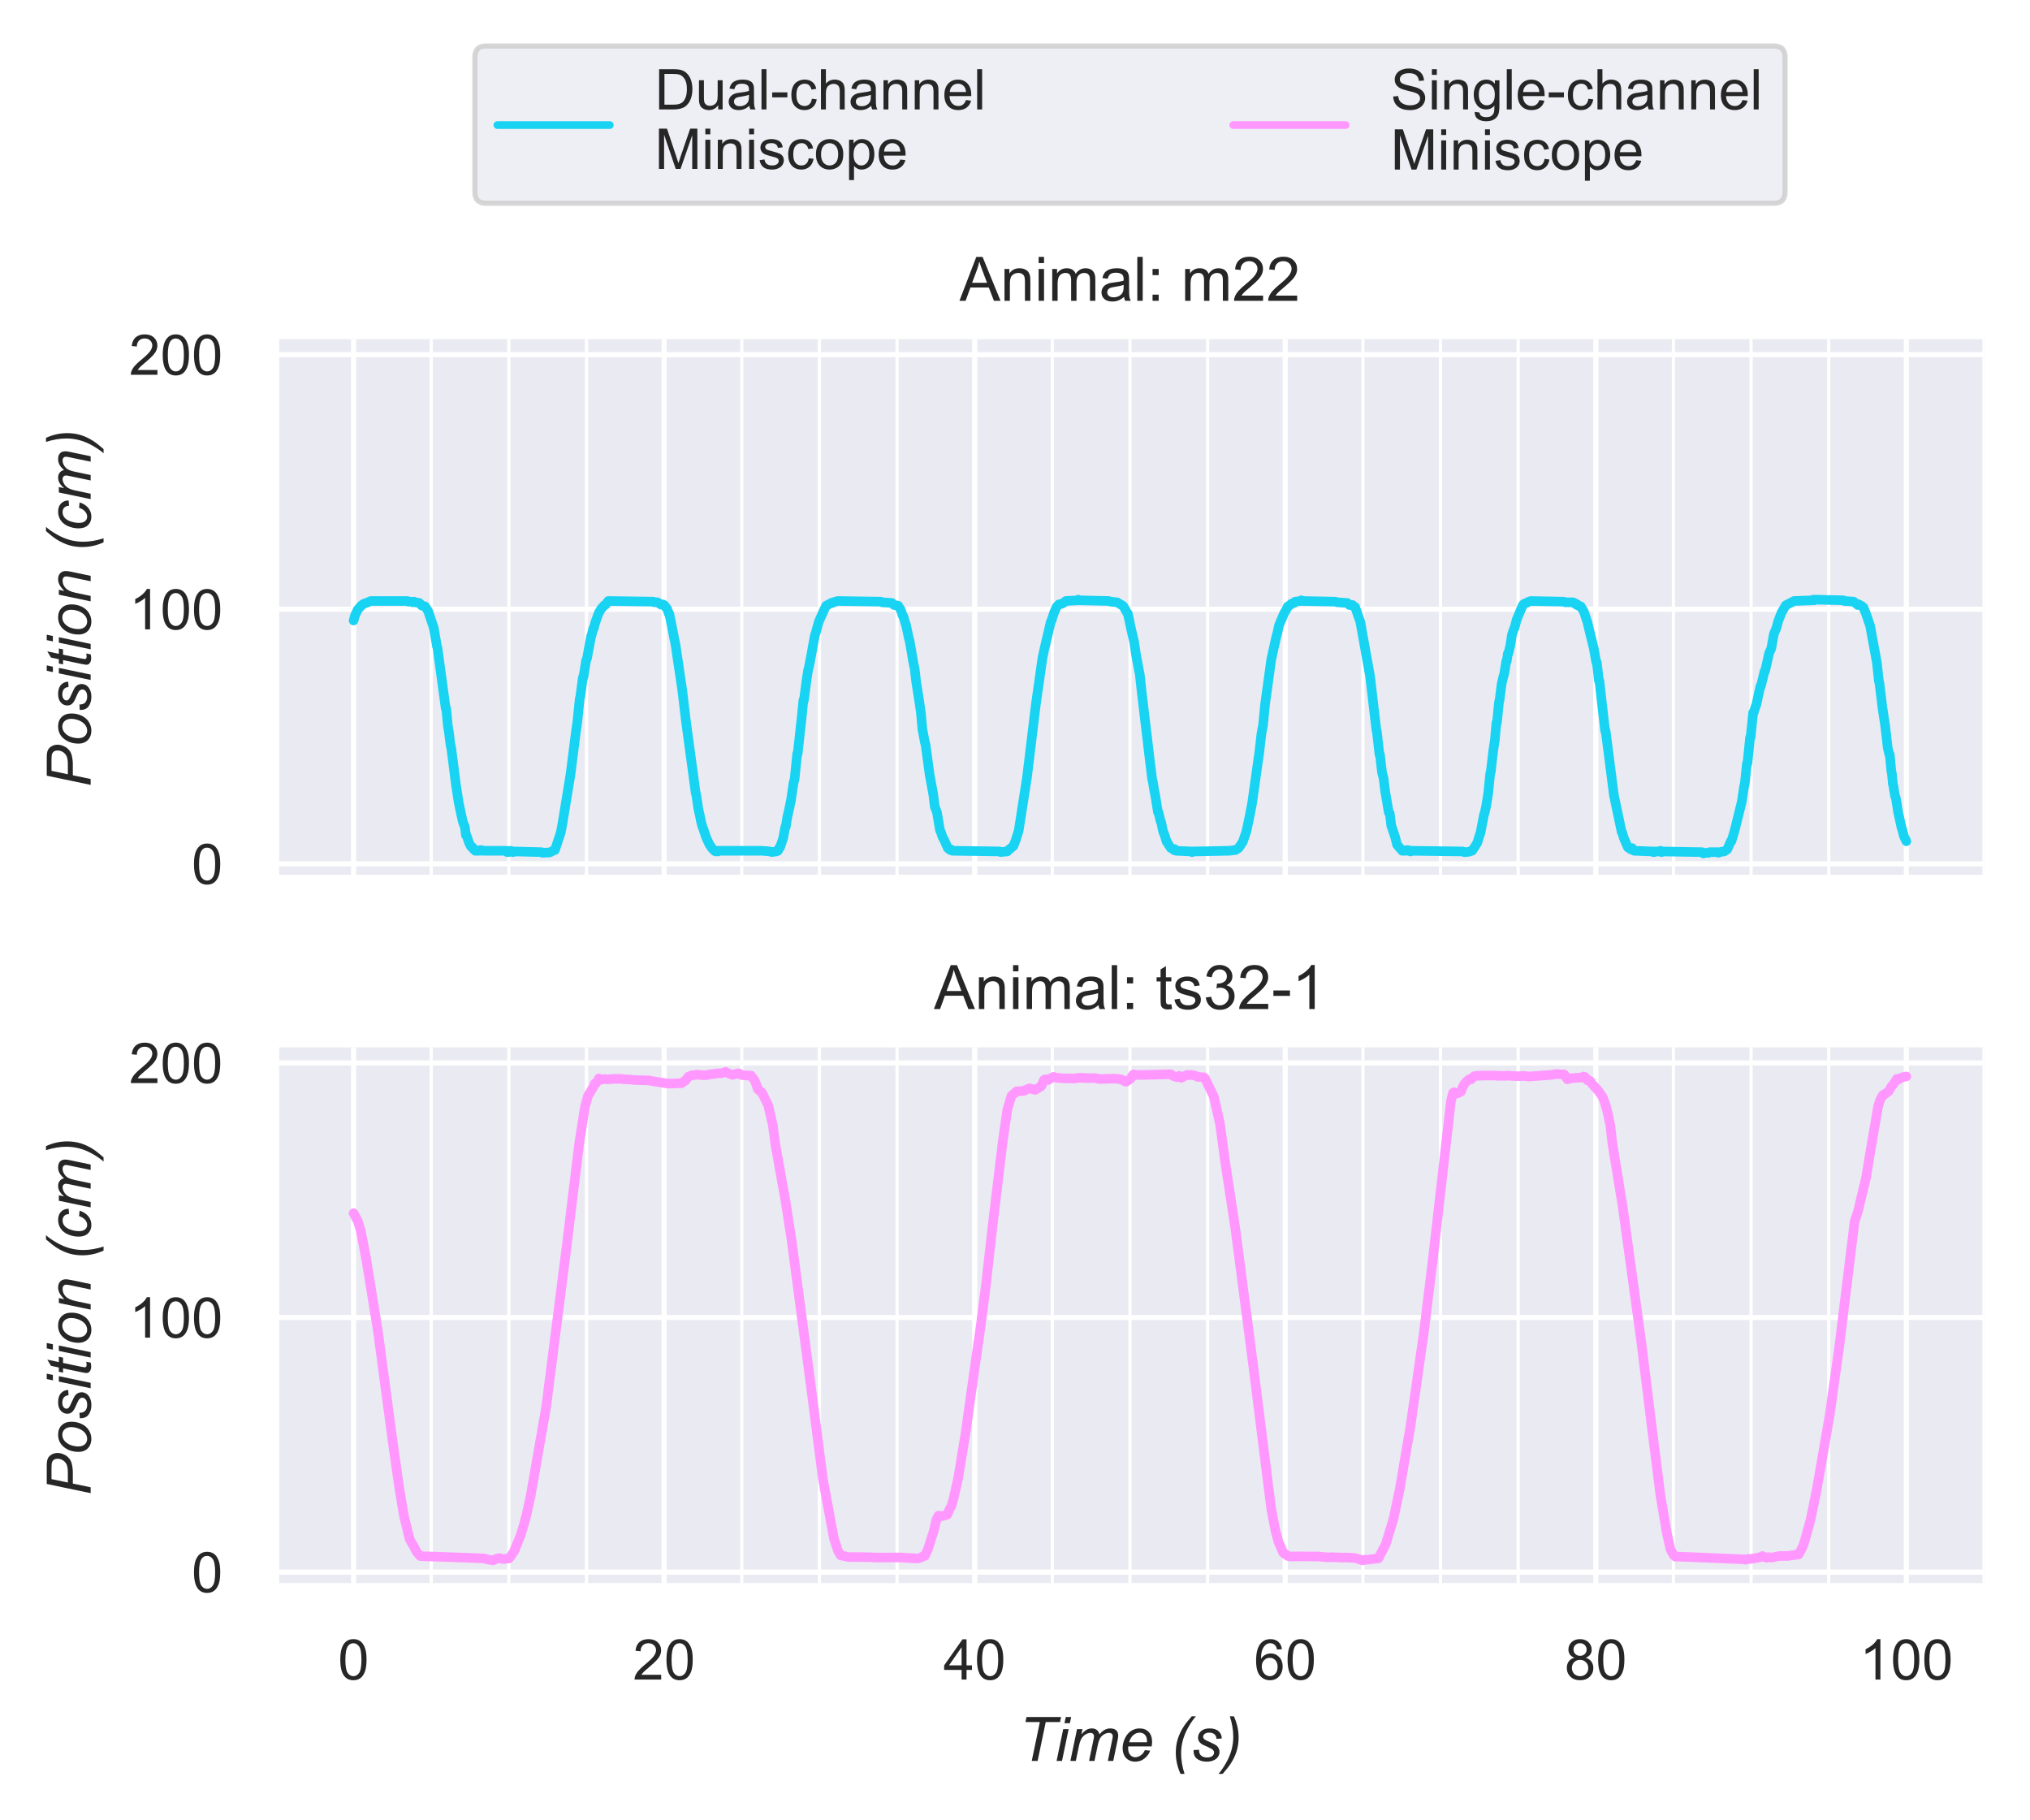 <!DOCTYPE svg PUBLIC "-//W3C//DTD SVG 1.1//EN" "http://www.w3.org/Graphics/SVG/1.1/DTD/svg11.dtd">
<!-- Created with matplotlib (https://matplotlib.org/) -->
<svg xmlns="http://www.w3.org/2000/svg" xmlns:xlink="http://www.w3.org/1999/xlink" height="284.792pt" version="1.1" viewBox="0 0 317.729 284.792" width="317.729pt">
 <defs>
  <style type="text/css">
*{stroke-linecap:butt;stroke-linejoin:round;}
  </style>
 </defs>
 <g id="figure_1">
  <g id="patch_1">
   <path d="M 0 284.792  L 317.729 284.792  L 317.729 -0  L 0 -0  z " style="fill:#ffffff;"/>
  </g>
  <g id="axes_1">
   <g id="patch_2">
    <path d="M 43.19 137.398  L 310.529 137.398  L 310.529 53.071  L 43.19 53.071  z " style="fill:#eaeaf2;"/>
   </g>
   <g id="matplotlib.axis_1">
    <g id="xtick_1">
     <g id="line2d_1">
      <path clip-path="url(#pf8cc655f09)" d="M 55.342 137.398  L 55.342 53.071  " style="fill:none;stroke:#ffffff;stroke-linecap:round;stroke-width:0.8;"/>
     </g>
    </g>
    <g id="xtick_2">
     <g id="line2d_2">
      <path clip-path="url(#pf8cc655f09)" d="M 103.949 137.398  L 103.949 53.071  " style="fill:none;stroke:#ffffff;stroke-linecap:round;stroke-width:0.8;"/>
     </g>
    </g>
    <g id="xtick_3">
     <g id="line2d_3">
      <path clip-path="url(#pf8cc655f09)" d="M 152.556 137.398  L 152.556 53.071  " style="fill:none;stroke:#ffffff;stroke-linecap:round;stroke-width:0.8;"/>
     </g>
    </g>
    <g id="xtick_4">
     <g id="line2d_4">
      <path clip-path="url(#pf8cc655f09)" d="M 201.163 137.398  L 201.163 53.071  " style="fill:none;stroke:#ffffff;stroke-linecap:round;stroke-width:0.8;"/>
     </g>
    </g>
    <g id="xtick_5">
     <g id="line2d_5">
      <path clip-path="url(#pf8cc655f09)" d="M 249.77 137.398  L 249.77 53.071  " style="fill:none;stroke:#ffffff;stroke-linecap:round;stroke-width:0.8;"/>
     </g>
    </g>
    <g id="xtick_6">
     <g id="line2d_6">
      <path clip-path="url(#pf8cc655f09)" d="M 298.377 137.398  L 298.377 53.071  " style="fill:none;stroke:#ffffff;stroke-linecap:round;stroke-width:0.8;"/>
     </g>
    </g>
    <g id="xtick_7">
     <g id="line2d_7">
      <path clip-path="url(#pf8cc655f09)" d="M 67.493 137.398  L 67.493 53.071  " style="fill:none;stroke:#ffffff;stroke-linecap:round;stroke-width:0.5;"/>
     </g>
    </g>
    <g id="xtick_8">
     <g id="line2d_8">
      <path clip-path="url(#pf8cc655f09)" d="M 79.645 137.398  L 79.645 53.071  " style="fill:none;stroke:#ffffff;stroke-linecap:round;stroke-width:0.5;"/>
     </g>
    </g>
    <g id="xtick_9">
     <g id="line2d_9">
      <path clip-path="url(#pf8cc655f09)" d="M 91.797 137.398  L 91.797 53.071  " style="fill:none;stroke:#ffffff;stroke-linecap:round;stroke-width:0.5;"/>
     </g>
    </g>
    <g id="xtick_10">
     <g id="line2d_10">
      <path clip-path="url(#pf8cc655f09)" d="M 116.101 137.398  L 116.101 53.071  " style="fill:none;stroke:#ffffff;stroke-linecap:round;stroke-width:0.5;"/>
     </g>
    </g>
    <g id="xtick_11">
     <g id="line2d_11">
      <path clip-path="url(#pf8cc655f09)" d="M 128.252 137.398  L 128.252 53.071  " style="fill:none;stroke:#ffffff;stroke-linecap:round;stroke-width:0.5;"/>
     </g>
    </g>
    <g id="xtick_12">
     <g id="line2d_12">
      <path clip-path="url(#pf8cc655f09)" d="M 140.404 137.398  L 140.404 53.071  " style="fill:none;stroke:#ffffff;stroke-linecap:round;stroke-width:0.5;"/>
     </g>
    </g>
    <g id="xtick_13">
     <g id="line2d_13">
      <path clip-path="url(#pf8cc655f09)" d="M 164.708 137.398  L 164.708 53.071  " style="fill:none;stroke:#ffffff;stroke-linecap:round;stroke-width:0.5;"/>
     </g>
    </g>
    <g id="xtick_14">
     <g id="line2d_14">
      <path clip-path="url(#pf8cc655f09)" d="M 176.859 137.398  L 176.859 53.071  " style="fill:none;stroke:#ffffff;stroke-linecap:round;stroke-width:0.5;"/>
     </g>
    </g>
    <g id="xtick_15">
     <g id="line2d_15">
      <path clip-path="url(#pf8cc655f09)" d="M 189.011 137.398  L 189.011 53.071  " style="fill:none;stroke:#ffffff;stroke-linecap:round;stroke-width:0.5;"/>
     </g>
    </g>
    <g id="xtick_16">
     <g id="line2d_16">
      <path clip-path="url(#pf8cc655f09)" d="M 213.315 137.398  L 213.315 53.071  " style="fill:none;stroke:#ffffff;stroke-linecap:round;stroke-width:0.5;"/>
     </g>
    </g>
    <g id="xtick_17">
     <g id="line2d_17">
      <path clip-path="url(#pf8cc655f09)" d="M 225.466 137.398  L 225.466 53.071  " style="fill:none;stroke:#ffffff;stroke-linecap:round;stroke-width:0.5;"/>
     </g>
    </g>
    <g id="xtick_18">
     <g id="line2d_18">
      <path clip-path="url(#pf8cc655f09)" d="M 237.618 137.398  L 237.618 53.071  " style="fill:none;stroke:#ffffff;stroke-linecap:round;stroke-width:0.5;"/>
     </g>
    </g>
    <g id="xtick_19">
     <g id="line2d_19">
      <path clip-path="url(#pf8cc655f09)" d="M 261.922 137.398  L 261.922 53.071  " style="fill:none;stroke:#ffffff;stroke-linecap:round;stroke-width:0.5;"/>
     </g>
    </g>
    <g id="xtick_20">
     <g id="line2d_20">
      <path clip-path="url(#pf8cc655f09)" d="M 274.074 137.398  L 274.074 53.071  " style="fill:none;stroke:#ffffff;stroke-linecap:round;stroke-width:0.5;"/>
     </g>
    </g>
    <g id="xtick_21">
     <g id="line2d_21">
      <path clip-path="url(#pf8cc655f09)" d="M 286.225 137.398  L 286.225 53.071  " style="fill:none;stroke:#ffffff;stroke-linecap:round;stroke-width:0.5;"/>
     </g>
    </g>
    <g id="xtick_22">
     <g id="line2d_22">
      <path clip-path="url(#pf8cc655f09)" d="M 310.529 137.398  L 310.529 53.071  " style="fill:none;stroke:#ffffff;stroke-linecap:round;stroke-width:0.5;"/>
     </g>
    </g>
   </g>
   <g id="matplotlib.axis_2">
    <g id="ytick_1">
     <g id="line2d_23">
      <path clip-path="url(#pf8cc655f09)" d="M 43.19 135.18  L 310.529 135.18  " style="fill:none;stroke:#ffffff;stroke-linecap:round;stroke-width:0.8;"/>
     </g>
     <g id="text_1">
      <!-- 0 -->
      <defs>
       <path d="M 4.156 35.297  Q 4.156 48 6.766 55.734  Q 9.375 63.484 14.516 67.672  Q 19.672 71.875 27.484 71.875  Q 33.25 71.875 37.594 69.547  Q 41.938 67.234 44.766 62.859  Q 47.609 58.5 49.219 52.219  Q 50.828 45.953 50.828 35.297  Q 50.828 22.703 48.234 14.969  Q 45.656 7.234 40.5 3  Q 35.359 -1.219 27.484 -1.219  Q 17.141 -1.219 11.234 6.203  Q 4.156 15.141 4.156 35.297  z M 13.188 35.297  Q 13.188 17.672 17.312 11.828  Q 21.438 6 27.484 6  Q 33.547 6 37.672 11.859  Q 41.797 17.719 41.797 35.297  Q 41.797 52.984 37.672 58.781  Q 33.547 64.594 27.391 64.594  Q 21.344 64.594 17.719 59.469  Q 13.188 52.938 13.188 35.297  z " id="1dbd8266"/>
      </defs>
      <g style="fill:#262626;" transform="translate(29.996 138.33)scale(0.088 -0.088)">
       <use xlink:href="#1dbd8266"/>
      </g>
     </g>
    </g>
    <g id="ytick_2">
     <g id="line2d_24">
      <path clip-path="url(#pf8cc655f09)" d="M 43.19 95.341  L 310.529 95.341  " style="fill:none;stroke:#ffffff;stroke-linecap:round;stroke-width:0.8;"/>
     </g>
     <g id="text_2">
      <!-- 100 -->
      <defs>
       <path d="M 37.25 0  L 28.469 0  L 28.469 56  Q 25.297 52.984 20.141 49.953  Q 14.984 46.922 10.891 45.406  L 10.891 53.906  Q 18.266 57.375 23.781 62.297  Q 29.297 67.234 31.594 71.875  L 37.25 71.875  z " id="850f507c"/>
      </defs>
      <g style="fill:#262626;" transform="translate(20.209 98.49)scale(0.088 -0.088)">
       <use xlink:href="#850f507c"/>
       <use x="55.615" xlink:href="#1dbd8266"/>
       <use x="111.23" xlink:href="#1dbd8266"/>
      </g>
     </g>
    </g>
    <g id="ytick_3">
     <g id="line2d_25">
      <path clip-path="url(#pf8cc655f09)" d="M 43.19 55.501  L 310.529 55.501  " style="fill:none;stroke:#ffffff;stroke-linecap:round;stroke-width:0.8;"/>
     </g>
     <g id="text_3">
      <!-- 200 -->
      <defs>
       <path d="M 50.344 8.453  L 50.344 0  L 3.031 0  Q 2.938 3.172 4.047 6.109  Q 5.859 10.938 9.828 15.625  Q 13.812 20.312 21.344 26.469  Q 33.016 36.031 37.109 41.625  Q 41.219 47.219 41.219 52.203  Q 41.219 57.422 37.469 61  Q 33.734 64.594 27.734 64.594  Q 21.391 64.594 17.578 60.781  Q 13.766 56.984 13.719 50.25  L 4.688 51.172  Q 5.609 61.281 11.656 66.578  Q 17.719 71.875 27.938 71.875  Q 38.234 71.875 44.234 66.156  Q 50.25 60.453 50.25 52  Q 50.25 47.703 48.484 43.547  Q 46.734 39.406 42.656 34.812  Q 38.578 30.219 29.109 22.219  Q 21.188 15.578 18.938 13.203  Q 16.703 10.844 15.234 8.453  z " id="3819eb89"/>
      </defs>
      <g style="fill:#262626;" transform="translate(20.209 58.651)scale(0.088 -0.088)">
       <use xlink:href="#3819eb89"/>
       <use x="55.615" xlink:href="#1dbd8266"/>
       <use x="111.23" xlink:href="#1dbd8266"/>
      </g>
     </g>
    </g>
    <g id="text_4">
     <!-- Position (cm) -->
     <defs>
      <path d="M 4.297 0  L 19.281 71.578  L 49.172 71.578  Q 56.938 71.578 60.812 69.797  Q 64.703 68.016 67.234 63.688  Q 69.781 59.375 69.781 54  Q 69.781 49.562 67.969 44.969  Q 66.156 40.375 63.391 37.391  Q 60.641 34.422 57.812 32.906  Q 54.984 31.391 51.766 30.672  Q 44.875 29.047 37.844 29.047  L 19.922 29.047  L 13.875 0  z M 21.625 37.156  L 37.406 37.156  Q 46.578 37.156 50.875 39.125  Q 55.172 41.109 57.766 45.156  Q 60.359 49.219 60.359 53.766  Q 60.359 57.281 58.984 59.5  Q 57.625 61.719 55.125 62.766  Q 52.641 63.812 45.562 63.812  L 27.203 63.812  z " id="c7d2c498"/>
      <path d="M 4.891 19.672  Q 4.891 34.859 13.812 44.828  Q 21.188 53.031 33.156 53.031  Q 42.531 53.031 48.266 47.172  Q 54 41.312 54 31.344  Q 54 22.406 50.391 14.719  Q 46.781 7.031 40.109 2.922  Q 33.453 -1.172 26.078 -1.172  Q 20.016 -1.172 15.062 1.406  Q 10.109 4 7.5 8.734  Q 4.891 13.484 4.891 19.672  z M 13.719 20.562  Q 13.719 13.234 17.234 9.453  Q 20.75 5.672 26.172 5.672  Q 29 5.672 31.781 6.812  Q 34.578 7.953 36.969 10.297  Q 39.359 12.641 41.031 15.641  Q 42.719 18.656 43.75 22.125  Q 45.266 26.953 45.266 31.391  Q 45.266 38.422 41.719 42.297  Q 38.188 46.188 32.812 46.188  Q 28.656 46.188 25.234 44.203  Q 21.828 42.234 19.062 38.422  Q 16.312 34.625 15.016 29.562  Q 13.719 24.516 13.719 20.562  z " id="13bb6a03"/>
      <path d="M 4.156 17.719  L 12.984 18.266  Q 12.984 14.453 14.156 11.766  Q 15.328 9.078 18.469 7.375  Q 21.625 5.672 25.828 5.672  Q 31.688 5.672 34.609 8.016  Q 37.547 10.359 37.547 13.531  Q 37.547 15.828 35.797 17.875  Q 33.984 19.922 26.969 22.922  Q 19.969 25.922 18.016 27.156  Q 14.75 29.156 13.078 31.859  Q 11.422 34.578 11.422 38.094  Q 11.422 44.234 16.297 48.625  Q 21.188 53.031 29.984 53.031  Q 39.75 53.031 44.844 48.516  Q 49.953 44 50.141 36.625  L 41.5 36.031  Q 41.312 40.719 38.188 43.453  Q 35.062 46.188 29.344 46.188  Q 24.75 46.188 22.203 44.094  Q 19.672 42 19.672 39.547  Q 19.672 37.109 21.875 35.25  Q 23.344 33.984 29.438 31.344  Q 39.594 26.953 42.234 24.422  Q 46.438 20.359 46.438 14.547  Q 46.438 10.688 44.062 6.969  Q 41.703 3.266 36.844 1.047  Q 31.984 -1.172 25.391 -1.172  Q 16.406 -1.172 10.109 3.266  Q 3.812 7.719 4.156 17.719  z " id="62886feb"/>
      <path d="M 15.875 61.578  L 17.969 71.578  L 26.766 71.578  L 24.656 61.578  z M 2.984 0  L 13.812 51.859  L 22.656 51.859  L 11.812 0  z " id="1d8fcc6c"/>
      <path d="M 23.969 7.172  L 22.516 -0.047  Q 19.344 -0.875 16.359 -0.875  Q 11.078 -0.875 7.953 1.703  Q 5.609 3.656 5.609 7.031  Q 5.609 8.734 6.891 14.891  L 13.188 45.016  L 6.203 45.016  L 7.625 51.859  L 14.594 51.859  L 17.281 64.594  L 27.391 70.703  L 23.438 51.859  L 32.125 51.859  L 30.672 45.016  L 22.016 45.016  L 16.016 16.359  Q 14.891 10.891 14.891 9.812  Q 14.891 8.25 15.797 7.422  Q 16.703 6.594 18.75 6.594  Q 21.688 6.594 23.969 7.172  z " id="3dd824e0"/>
      <path d="M 3.328 0  L 14.156 51.859  L 22.172 51.859  L 20.266 42.828  Q 25.484 48.141 30.031 50.578  Q 34.578 53.031 39.312 53.031  Q 45.609 53.031 49.188 49.609  Q 52.781 46.188 52.781 40.484  Q 52.781 37.594 51.516 31.391  L 44.922 0  L 36.078 0  L 42.969 32.859  Q 44 37.641 44 39.938  Q 44 42.531 42.219 44.141  Q 40.438 45.75 37.062 45.75  Q 30.281 45.75 24.969 40.859  Q 19.672 35.984 17.188 24.125  L 12.156 0  z " id="2a3e0bc0"/>
      <path id="0f6c1e7f"/>
      <path d="M 16.109 -21.047  Q 8.453 -4.25 8.453 13.484  Q 8.453 25.297 11.547 35.469  Q 14.656 45.656 21 55.609  Q 25.203 62.25 34.422 72.797  L 41.312 72.797  Q 35.594 66.703 29.219 55.609  Q 22.859 44.531 19.969 33.828  Q 17.094 23.141 17.094 12.359  Q 17.094 -3.766 22.703 -21.047  z " id="df034426"/>
      <path d="M 39.109 18.891  L 47.953 17.969  Q 44.625 8.25 38.5 3.531  Q 32.375 -1.172 24.562 -1.172  Q 16.109 -1.172 10.859 4.297  Q 5.609 9.766 5.609 19.578  Q 5.609 28.078 8.984 36.281  Q 12.359 44.484 18.625 48.75  Q 24.906 53.031 32.953 53.031  Q 41.312 53.031 46.188 48.312  Q 51.078 43.609 51.078 35.844  L 42.391 35.25  Q 42.328 40.188 39.516 42.969  Q 36.719 45.75 32.125 45.75  Q 26.812 45.75 22.906 42.375  Q 19 39.016 16.766 32.156  Q 14.547 25.297 14.547 18.953  Q 14.547 12.312 17.469 8.984  Q 20.406 5.672 24.703 5.672  Q 29 5.672 32.922 8.938  Q 36.859 12.203 39.109 18.891  z " id="23b51186"/>
      <path d="M 3.266 0  L 14.109 51.859  L 22.953 51.859  L 21.141 43.312  Q 26.078 48.828 29.953 50.922  Q 33.844 53.031 38.375 53.031  Q 43.219 53.031 46.453 50.469  Q 49.703 47.906 50.734 43.312  Q 54.688 48.188 59.047 50.609  Q 63.422 53.031 68.266 53.031  Q 74.75 53.031 78 49.953  Q 81.25 46.875 81.25 41.312  Q 81.25 38.922 80.125 33.406  L 73.141 0  L 64.312 0  L 71.438 34.281  Q 72.359 38.484 72.359 40.281  Q 72.359 42.828 70.75 44.281  Q 69.141 45.75 66.219 45.75  Q 62.25 45.75 58.141 43.359  Q 54.047 40.969 51.781 37.078  Q 49.516 33.203 47.797 25.141  L 42.531 0  L 33.688 0  L 41.016 35.016  Q 41.797 38.578 41.797 40.094  Q 41.797 42.625 40.203 44.188  Q 38.625 45.75 36.078 45.75  Q 32.328 45.75 28.203 43.359  Q 24.078 40.969 21.484 36.688  Q 18.891 32.422 17.234 24.516  L 12.109 0  z " id="6d2f83d2"/>
      <path d="M 19.828 72.797  Q 27.547 56 27.547 38.328  Q 27.547 26.469 24.438 16.312  Q 21.344 6.156 14.984 -3.859  Q 10.75 -10.5 1.562 -21.047  L -5.328 -21.047  Q 0.344 -14.891 6.734 -3.797  Q 13.141 7.281 15.984 17.938  Q 18.844 28.609 18.844 39.453  Q 18.844 55.562 13.234 72.797  z " id="1f71a0a0"/>
     </defs>
     <g style="fill:#262626;" transform="translate(14.188 123.239)rotate(-90)scale(0.096 -0.096)">
      <use xlink:href="#c7d2c498"/>
      <use x="66.699" xlink:href="#13bb6a03"/>
      <use x="122.314" xlink:href="#62886feb"/>
      <use x="172.314" xlink:href="#1d8fcc6c"/>
      <use x="194.531" xlink:href="#3dd824e0"/>
      <use x="222.314" xlink:href="#1d8fcc6c"/>
      <use x="244.531" xlink:href="#13bb6a03"/>
      <use x="300.146" xlink:href="#2a3e0bc0"/>
      <use x="355.762" xlink:href="#0f6c1e7f"/>
      <use x="383.545" xlink:href="#df034426"/>
      <use x="416.846" xlink:href="#23b51186"/>
      <use x="466.846" xlink:href="#6d2f83d2"/>
      <use x="550.146" xlink:href="#1f71a0a0"/>
     </g>
    </g>
   </g>
   <g id="PolyCollection_1"/>
   <g id="line2d_26">
    <path clip-path="url(#pf8cc655f09)" d="M 55.342 97.102  L 55.585 96.253  L 55.747 95.939  L 55.99 95.414  L 56.638 94.684  L 56.8 94.576  L 56.962 94.47  L 57.286 94.367  L 57.448 94.314  L 58.015 94.051  L 63.767 94.049  L 63.929 94.154  L 64.496 94.152  L 64.577 94.256  L 64.739 94.203  L 64.82 94.15  L 64.982 94.254  L 65.63 94.358  L 66.035 94.786  L 66.521 94.889  L 67.007 95.628  L 67.898 98.269  L 68.385 101.121  L 68.466 101.331  L 69.762 110.867  L 69.843 110.867  L 70.086 113.515  L 70.248 114.47  L 70.491 116.436  L 70.653 117.233  L 71.382 122.956  L 71.787 125.551  L 71.949 126.345  L 72.435 128.572  L 72.759 129.421  L 72.921 130.692  L 73.002 130.692  L 73.407 131.857  L 73.731 132.497  L 73.974 132.605  L 74.136 132.923  L 74.217 132.923  L 74.379 133.137  L 74.947 133.139  L 75.109 133.031  L 75.19 133.137  L 75.352 133.031  L 75.676 133.139  L 75.838 133.137  L 79.321 133.139  L 79.402 133.353  L 79.483 133.3  L 79.645 133.353  L 79.888 133.138  L 80.05 133.245  L 80.131 133.192  L 80.293 133.353  L 80.617 133.245  L 84.749 133.351  L 84.911 133.454  L 86.045 133.395  L 86.774 133.027  L 86.855 133.029  L 87.746 130.363  L 87.989 129.143  L 89.286 121.24  L 89.448 119.968  L 89.853 116.796  L 90.177 114.247  L 90.339 113.193  L 90.744 109.274  L 90.825 109.011  L 91.23 105.991  L 91.311 105.991  L 91.716 103.447  L 91.878 103.024  L 92.526 99.531  L 92.607 99.372  L 92.85 98.366  L 92.931 98.366  L 93.174 97.42  L 93.741 95.836  L 93.822 95.783  L 94.065 95.306  L 94.632 94.676  L 94.794 94.625  L 95.199 94.049  L 102.247 94.148  L 102.41 94.253  L 102.896 94.249  L 103.058 94.355  L 103.22 94.461  L 103.463 94.622  L 103.706 94.574  L 103.949 94.682  L 104.435 95.31  L 104.678 96.045  L 104.759 96.045  L 105.731 100.908  L 106.784 108.008  L 107.027 110.02  L 107.351 112.776  L 108.89 124.126  L 108.971 124.339  L 109.296 126.557  L 109.539 127.618  L 109.701 128.468  L 109.944 129.419  L 110.025 129.526  L 110.511 131.01  L 110.997 132.073  L 111.24 132.443  L 111.402 132.709  L 111.888 133.19  L 112.05 133.243  L 112.212 133.137  L 112.374 133.245  L 112.536 133.138  L 119.098 133.137  L 119.26 133.137  L 120.475 133.236  L 120.799 133.34  L 121.528 133.234  L 121.69 133.132  L 121.771 133.132  L 122.014 132.598  L 122.095 132.598  L 122.581 131.162  L 122.906 129.408  L 122.987 129.408  L 123.23 127.811  L 123.392 127.174  L 123.797 125.264  L 124.202 122.508  L 124.364 121.978  L 124.769 117.958  L 124.85 117.958  L 125.093 115.732  L 125.498 112.081  L 125.741 109.592  L 125.822 109.592  L 126.227 106.521  L 126.47 104.932  L 126.632 104.295  L 126.956 102.605  L 127.523 99.479  L 127.685 99.002  L 128.171 97.255  L 128.981 95.459  L 129.305 94.786  L 130.197 94.315  L 130.278 94.367  L 130.44 94.258  L 130.764 94.152  L 131.088 94.049  L 137.893 94.152  L 138.055 94.256  L 139.594 94.353  L 139.918 94.675  L 140.566 94.778  L 140.971 95.41  L 141.295 96.363  L 141.376 96.416  L 141.7 97.523  L 141.781 97.682  L 142.267 99.955  L 142.348 100.166  L 142.996 103.925  L 143.158 104.614  L 143.401 106.737  L 143.888 109.804  L 144.131 111.501  L 144.374 114.146  L 144.779 116.267  L 144.86 116.48  L 145.508 121.26  L 146.075 124.335  L 146.318 126.289  L 146.642 127.087  L 147.128 129.949  L 147.209 130.054  L 147.533 131.007  L 147.776 131.433  L 148.343 132.709  L 148.424 132.709  L 148.586 132.923  L 148.748 133.031  L 148.829 132.925  L 149.072 133.137  L 156.444 133.238  L 156.606 133.344  L 157.66 133.236  L 157.822 133.026  L 157.984 132.918  L 158.632 132.377  L 158.956 131.528  L 159.442 129.987  L 160.738 121.663  L 161.062 119.015  L 162.115 110.333  L 163.168 102.92  L 163.492 101.435  L 164.465 97.307  L 164.546 97.201  L 165.032 95.723  L 165.113 95.617  L 165.356 94.991  L 165.761 94.572  L 166.247 94.47  L 166.409 94.367  L 166.571 94.261  L 166.814 94.051  L 168.677 93.945  L 168.758 93.839  L 168.92 93.945  L 173.538 94.047  L 173.862 94.152  L 174.834 94.254  L 175.806 94.839  L 175.968 95.103  L 176.13 95.414  L 176.373 95.836  L 176.535 96.045  L 177.021 98.364  L 177.507 100.431  L 177.832 102.602  L 178.399 105.576  L 178.723 108.544  L 180.019 119.411  L 180.343 122.001  L 180.424 122.266  L 180.667 123.753  L 180.829 124.545  L 181.234 127.089  L 181.315 127.089  L 181.639 128.47  L 181.72 128.576  L 182.044 130.112  L 182.287 130.694  L 182.611 131.753  L 182.692 131.807  L 182.935 132.233  L 183.259 132.711  L 183.583 132.819  L 183.745 133.033  L 183.826 132.871  L 183.907 132.925  L 184.069 133.139  L 186.5 133.245  L 186.581 133.353  L 186.743 133.245  L 192.414 133.135  L 193.386 133.02  L 193.548 132.914  L 193.71 132.808  L 193.872 132.7  L 194.52 131.737  L 195.087 130.09  L 195.654 127.389  L 195.978 125.692  L 197.112 117.641  L 197.436 114.833  L 197.598 113.939  L 197.679 113.568  L 198.003 110.232  L 198.976 103.184  L 199.219 102.072  L 199.786 99.531  L 199.867 99.319  L 200.191 97.841  L 201.001 95.937  L 201.325 95.408  L 201.568 94.889  L 201.811 94.783  L 202.135 94.469  L 202.54 94.367  L 202.702 94.157  L 203.593 94.049  L 203.674 93.943  L 203.836 94.049  L 209.021 94.152  L 209.345 94.254  L 210.884 94.358  L 211.208 94.677  L 211.694 94.68  L 211.856 94.892  L 212.1 94.996  L 212.91 97.312  L 214.449 105.89  L 215.421 114.217  L 215.502 114.482  L 215.907 118.082  L 215.988 118.082  L 216.312 120.891  L 216.555 121.794  L 216.798 123.804  L 217.365 127.143  L 217.527 127.301  L 217.77 129.315  L 217.851 129.421  L 218.013 129.953  L 218.337 130.906  L 218.661 132.181  L 219.472 133.138  L 219.958 133.137  L 220.12 133.03  L 220.201 133.137  L 220.363 133.031  L 220.687 133.139  L 220.768 133.245  L 220.93 133.139  L 228.95 133.245  L 229.193 133.351  L 229.355 133.349  L 229.922 133.289  L 230.327 133.13  L 230.408 133.13  L 230.57 132.917  L 231.218 131.902  L 231.623 130.572  L 231.704 130.412  L 232.271 127.49  L 232.352 127.278  L 232.596 126.219  L 232.92 124.207  L 233.244 121.034  L 233.325 120.824  L 233.73 117.378  L 233.973 115.789  L 234.216 113.091  L 234.297 113.091  L 234.621 109.861  L 234.702 109.597  L 235.026 107.055  L 235.269 105.998  L 235.431 105.468  L 235.755 103.447  L 235.836 103.447  L 235.998 102.287  L 236.079 102.287  L 236.403 100.959  L 236.646 99.319  L 236.97 98.366  L 237.051 98.261  L 237.375 96.989  L 238.347 94.68  L 238.59 94.466  L 238.914 94.363  L 239.157 94.21  L 239.563 94.051  L 244.747 94.152  L 244.99 94.256  L 245.152 94.256  L 246.205 94.252  L 246.368 94.358  L 246.449 94.358  L 246.611 94.572  L 246.854 94.572  L 247.016 94.788  L 247.421 94.894  L 247.664 95.311  L 247.907 95.73  L 248.474 97.417  L 248.717 98.479  L 249.446 101.44  L 249.689 102.815  L 249.851 103.668  L 249.932 103.668  L 250.256 106.534  L 250.337 106.534  L 250.661 109.447  L 251.228 114.378  L 251.309 114.378  L 252.605 124.444  L 253.821 130.219  L 253.902 130.271  L 254.145 131.118  L 254.793 132.603  L 254.955 132.709  L 255.117 132.817  L 255.279 132.925  L 255.36 132.925  L 255.441 132.712  L 255.603 133.031  L 255.765 133.137  L 258.6 133.245  L 258.762 133.351  L 258.843 133.245  L 258.924 133.351  L 259.086 133.243  L 259.815 133.243  L 259.896 133.137  L 260.059 133.351  L 260.221 133.245  L 266.377 133.351  L 266.62 133.565  L 266.782 133.457  L 267.431 133.457  L 267.593 133.351  L 268.808 133.349  L 268.97 133.452  L 269.132 133.344  L 269.861 133.238  L 270.023 133.133  L 270.185 133.026  L 270.347 132.92  L 270.914 131.643  L 270.995 131.643  L 271.481 130.047  L 272.615 125.475  L 272.939 123.3  L 273.101 122.508  L 273.425 119.441  L 273.506 119.441  L 273.912 115.419  L 273.993 115.419  L 274.398 111.505  L 274.479 111.505  L 274.803 110.499  L 274.884 110.34  L 275.532 107.373  L 275.613 107.373  L 276.18 105.036  L 276.261 105.036  L 276.909 102.181  L 277.233 101.493  L 277.638 99.218  L 278.043 98.26  L 278.286 97.312  L 278.853 95.829  L 279.177 95.299  L 279.501 94.732  L 280.392 94.258  L 280.636 94.155  L 280.798 94.049  L 283.714 93.943  L 283.795 93.837  L 283.957 93.943  L 284.119 93.837  L 288.494 93.941  L 288.656 94.044  L 290.114 94.146  L 290.438 94.394  L 290.762 94.677  L 290.924 94.573  L 291.086 94.682  L 291.329 94.788  L 291.653 95.052  L 292.058 96.045  L 292.706 97.945  L 293.759 103.659  L 294.083 106.631  L 294.164 106.896  L 294.651 110.872  L 295.056 113.522  L 295.461 117.023  L 295.704 118.085  L 295.785 118.085  L 296.028 120.735  L 296.109 120.998  L 296.271 122.749  L 296.352 123.014  L 296.595 124.547  L 296.757 124.973  L 297.081 127.087  L 297.648 129.635  L 297.729 129.794  L 297.972 130.802  L 298.377 131.647  L 298.377 131.647  " style="fill:none;stroke:#19d3f3;stroke-linecap:round;stroke-width:1.5;"/>
   </g>
   <g id="line2d_27"/>
   <g id="patch_3">
    <path d="M 43.19 137.398  L 43.19 53.071  " style="fill:none;stroke:#ffffff;stroke-linecap:square;stroke-linejoin:miter;"/>
   </g>
   <g id="patch_4">
    <path d="M 43.19 137.398  L 310.529 137.398  " style="fill:none;stroke:#ffffff;stroke-linecap:square;stroke-linejoin:miter;"/>
   </g>
   <g id="text_5">
    <!-- Animal: m22 -->
    <defs>
     <path d="M -0.141 0  L 27.344 71.578  L 37.547 71.578  L 66.844 0  L 56.062 0  L 47.703 21.688  L 17.781 21.688  L 9.906 0  z M 20.516 29.391  L 44.781 29.391  L 37.312 49.219  Q 33.891 58.25 32.234 64.062  Q 30.859 57.172 28.375 50.391  z " id="95a81be8"/>
     <path d="M 6.594 0  L 6.594 51.859  L 14.5 51.859  L 14.5 44.484  Q 20.219 53.031 31 53.031  Q 35.688 53.031 39.625 51.344  Q 43.562 49.656 45.516 46.922  Q 47.469 44.188 48.25 40.438  Q 48.734 37.984 48.734 31.891  L 48.734 0  L 39.938 0  L 39.938 31.547  Q 39.938 36.922 38.906 39.578  Q 37.891 42.234 35.281 43.812  Q 32.672 45.406 29.156 45.406  Q 23.531 45.406 19.453 41.844  Q 15.375 38.281 15.375 28.328  L 15.375 0  z " id="132bf14a"/>
     <path d="M 6.641 61.469  L 6.641 71.578  L 15.438 71.578  L 15.438 61.469  z M 6.641 0  L 6.641 51.859  L 15.438 51.859  L 15.438 0  z " id="e03c6763"/>
     <path d="M 6.594 0  L 6.594 51.859  L 14.453 51.859  L 14.453 44.578  Q 16.891 48.391 20.938 50.703  Q 25 53.031 30.172 53.031  Q 35.938 53.031 39.625 50.641  Q 43.312 48.25 44.828 43.953  Q 50.984 53.031 60.844 53.031  Q 68.562 53.031 72.703 48.75  Q 76.859 44.484 76.859 35.594  L 76.859 0  L 68.109 0  L 68.109 32.672  Q 68.109 37.938 67.25 40.25  Q 66.406 42.578 64.156 43.984  Q 61.922 45.406 58.891 45.406  Q 53.422 45.406 49.797 41.766  Q 46.188 38.141 46.188 30.125  L 46.188 0  L 37.406 0  L 37.406 33.688  Q 37.406 39.547 35.25 42.469  Q 33.109 45.406 28.219 45.406  Q 24.516 45.406 21.359 43.453  Q 18.219 41.5 16.797 37.734  Q 15.375 33.984 15.375 26.906  L 15.375 0  z " id="d932065d"/>
     <path d="M 40.438 6.391  Q 35.547 2.25 31.031 0.531  Q 26.516 -1.172 21.344 -1.172  Q 12.797 -1.172 8.203 3  Q 3.609 7.172 3.609 13.672  Q 3.609 17.484 5.344 20.625  Q 7.078 23.781 9.891 25.688  Q 12.703 27.594 16.219 28.562  Q 18.797 29.25 24.031 29.891  Q 34.672 31.156 39.703 32.906  Q 39.75 34.719 39.75 35.203  Q 39.75 40.578 37.25 42.781  Q 33.891 45.75 27.25 45.75  Q 21.047 45.75 18.094 43.578  Q 15.141 41.406 13.719 35.891  L 5.125 37.062  Q 6.297 42.578 8.984 45.969  Q 11.672 49.359 16.75 51.188  Q 21.828 53.031 28.516 53.031  Q 35.156 53.031 39.297 51.469  Q 43.453 49.906 45.406 47.531  Q 47.359 45.172 48.141 41.547  Q 48.578 39.312 48.578 33.453  L 48.578 21.734  Q 48.578 9.469 49.141 6.219  Q 49.703 2.984 51.375 0  L 42.188 0  Q 40.828 2.734 40.438 6.391  z M 39.703 26.031  Q 34.906 24.078 25.344 22.703  Q 19.922 21.922 17.672 20.938  Q 15.438 19.969 14.203 18.094  Q 12.984 16.219 12.984 13.922  Q 12.984 10.406 15.641 8.062  Q 18.312 5.719 23.438 5.719  Q 28.516 5.719 32.469 7.938  Q 36.422 10.156 38.281 14.016  Q 39.703 17 39.703 22.797  z " id="903babe4"/>
     <path d="M 6.391 0  L 6.391 71.578  L 15.188 71.578  L 15.188 0  z " id="65eb17cc"/>
     <path d="M 9.031 41.844  L 9.031 51.859  L 19.047 51.859  L 19.047 41.844  z M 9.031 0  L 9.031 10.016  L 19.047 10.016  L 19.047 0  z " id="c824937e"/>
     <path id="502821fc"/>
    </defs>
    <g style="fill:#262626;" transform="translate(150.184 47.071)scale(0.096 -0.096)">
     <use xlink:href="#95a81be8"/>
     <use x="66.699" xlink:href="#132bf14a"/>
     <use x="122.314" xlink:href="#e03c6763"/>
     <use x="144.531" xlink:href="#d932065d"/>
     <use x="227.832" xlink:href="#903babe4"/>
     <use x="283.447" xlink:href="#65eb17cc"/>
     <use x="305.664" xlink:href="#c824937e"/>
     <use x="333.447" xlink:href="#502821fc"/>
     <use x="361.23" xlink:href="#d932065d"/>
     <use x="444.531" xlink:href="#3819eb89"/>
     <use x="500.146" xlink:href="#3819eb89"/>
    </g>
   </g>
   <g id="legend_1">
    <g id="patch_5">
     <path d="M 76.084 31.806  L 277.635 31.806  Q 279.395 31.806 279.395 30.046  L 279.395 8.96  Q 279.395 7.2 277.635 7.2  L 76.084 7.2  Q 74.324 7.2 74.324 8.96  L 74.324 30.046  Q 74.324 31.806 76.084 31.806  z " style="fill:#eaeaf2;opacity:0.8;stroke:#cccccc;stroke-linejoin:miter;stroke-width:0.8;"/>
    </g>
    <g id="line2d_28">
     <path d="M 77.844 19.572  L 95.444 19.572  " style="fill:none;stroke:#19d3f3;stroke-linecap:round;stroke-width:1.2;"/>
    </g>
    <g id="line2d_29"/>
    <g id="text_6">
     <!-- Dual-channel -->
     <defs>
      <path d="M 7.719 0  L 7.719 71.578  L 32.375 71.578  Q 40.719 71.578 45.125 70.562  Q 51.266 69.141 55.609 65.438  Q 61.281 60.641 64.078 53.188  Q 66.891 45.75 66.891 36.188  Q 66.891 28.031 64.984 21.734  Q 63.094 15.438 60.109 11.297  Q 57.125 7.172 53.578 4.797  Q 50.047 2.438 45.047 1.219  Q 40.047 0 33.547 0  z M 17.188 8.453  L 32.469 8.453  Q 39.547 8.453 43.578 9.766  Q 47.609 11.078 50 13.484  Q 53.375 16.844 55.25 22.531  Q 57.125 28.219 57.125 36.328  Q 57.125 47.562 53.438 53.594  Q 49.75 59.625 44.484 61.672  Q 40.672 63.141 32.234 63.141  L 17.188 63.141  z " id="3834f0c7"/>
      <path d="M 40.578 0  L 40.578 7.625  Q 34.516 -1.172 24.125 -1.172  Q 19.531 -1.172 15.547 0.578  Q 11.578 2.344 9.641 5  Q 7.719 7.672 6.938 11.531  Q 6.391 14.109 6.391 19.734  L 6.391 51.859  L 15.188 51.859  L 15.188 23.094  Q 15.188 16.219 15.719 13.812  Q 16.547 10.359 19.234 8.375  Q 21.922 6.391 25.875 6.391  Q 29.828 6.391 33.297 8.422  Q 36.766 10.453 38.203 13.938  Q 39.656 17.438 39.656 24.078  L 39.656 51.859  L 48.438 51.859  L 48.438 0  z " id="5b67c12c"/>
      <path d="M 3.172 21.484  L 3.172 30.328  L 30.172 30.328  L 30.172 21.484  z " id="dc9d88aa"/>
      <path d="M 40.438 19  L 49.078 17.875  Q 47.656 8.938 41.812 3.875  Q 35.984 -1.172 27.484 -1.172  Q 16.844 -1.172 10.375 5.781  Q 3.906 12.75 3.906 25.734  Q 3.906 34.125 6.688 40.422  Q 9.469 46.734 15.156 49.875  Q 20.844 53.031 27.547 53.031  Q 35.984 53.031 41.359 48.75  Q 46.734 44.484 48.25 36.625  L 39.703 35.297  Q 38.484 40.531 35.375 43.156  Q 32.281 45.797 27.875 45.797  Q 21.234 45.797 17.078 41.031  Q 12.938 36.281 12.938 25.984  Q 12.938 15.531 16.938 10.797  Q 20.953 6.062 27.391 6.062  Q 32.562 6.062 36.031 9.234  Q 39.5 12.406 40.438 19  z " id="d4098073"/>
      <path d="M 6.594 0  L 6.594 71.578  L 15.375 71.578  L 15.375 45.906  Q 21.531 53.031 30.906 53.031  Q 36.672 53.031 40.922 50.75  Q 45.172 48.484 47 44.484  Q 48.828 40.484 48.828 32.859  L 48.828 0  L 40.047 0  L 40.047 32.859  Q 40.047 39.453 37.188 42.453  Q 34.328 45.453 29.109 45.453  Q 25.203 45.453 21.75 43.422  Q 18.312 41.406 16.844 37.938  Q 15.375 34.469 15.375 28.375  L 15.375 0  z " id="9b4875e6"/>
      <path d="M 42.094 16.703  L 51.172 15.578  Q 49.031 7.625 43.219 3.219  Q 37.406 -1.172 28.375 -1.172  Q 17 -1.172 10.328 5.828  Q 3.656 12.844 3.656 25.484  Q 3.656 38.578 10.391 45.797  Q 17.141 53.031 27.875 53.031  Q 38.281 53.031 44.875 45.953  Q 51.469 38.875 51.469 26.031  Q 51.469 25.25 51.422 23.688  L 12.75 23.688  Q 13.234 15.141 17.578 10.594  Q 21.922 6.062 28.422 6.062  Q 33.25 6.062 36.672 8.594  Q 40.094 11.141 42.094 16.703  z M 13.234 30.906  L 42.188 30.906  Q 41.609 37.453 38.875 40.719  Q 34.672 45.797 27.984 45.797  Q 21.922 45.797 17.797 41.75  Q 13.672 37.703 13.234 30.906  z " id="3c0c0681"/>
     </defs>
     <g style="fill:#262626;" transform="translate(102.484 17.124)scale(0.088 -0.088)">
      <use xlink:href="#3834f0c7"/>
      <use x="72.217" xlink:href="#5b67c12c"/>
      <use x="127.832" xlink:href="#903babe4"/>
      <use x="183.447" xlink:href="#65eb17cc"/>
      <use x="205.664" xlink:href="#dc9d88aa"/>
      <use x="238.965" xlink:href="#d4098073"/>
      <use x="288.965" xlink:href="#9b4875e6"/>
      <use x="344.58" xlink:href="#903babe4"/>
      <use x="400.195" xlink:href="#132bf14a"/>
      <use x="455.811" xlink:href="#132bf14a"/>
      <use x="511.426" xlink:href="#3c0c0681"/>
      <use x="567.041" xlink:href="#65eb17cc"/>
     </g>
     <!-- Miniscope -->
     <defs>
      <path d="M 7.422 0  L 7.422 71.578  L 21.688 71.578  L 38.625 20.906  Q 40.969 13.812 42.047 10.297  Q 43.266 14.203 45.844 21.781  L 62.984 71.578  L 75.734 71.578  L 75.734 0  L 66.609 0  L 66.609 59.906  L 45.797 0  L 37.25 0  L 16.547 60.938  L 16.547 0  z " id="2d841b29"/>
      <path d="M 3.078 15.484  L 11.766 16.844  Q 12.5 11.625 15.844 8.844  Q 19.188 6.062 25.203 6.062  Q 31.25 6.062 34.172 8.516  Q 37.109 10.984 37.109 14.312  Q 37.109 17.281 34.516 19  Q 32.719 20.172 25.531 21.969  Q 15.875 24.422 12.141 26.203  Q 8.406 27.984 6.469 31.125  Q 4.547 34.281 4.547 38.094  Q 4.547 41.547 6.125 44.5  Q 7.719 47.469 10.453 49.422  Q 12.5 50.922 16.031 51.969  Q 19.578 53.031 23.641 53.031  Q 29.734 53.031 34.344 51.266  Q 38.969 49.516 41.156 46.5  Q 43.359 43.5 44.188 38.484  L 35.594 37.312  Q 35.016 41.312 32.203 43.547  Q 29.391 45.797 24.266 45.797  Q 18.219 45.797 15.625 43.797  Q 13.031 41.797 13.031 39.109  Q 13.031 37.406 14.109 36.031  Q 15.188 34.625 17.484 33.688  Q 18.797 33.203 25.25 31.453  Q 34.578 28.953 38.25 27.359  Q 41.938 25.781 44.031 22.75  Q 46.141 19.734 46.141 15.234  Q 46.141 10.844 43.578 6.953  Q 41.016 3.078 36.172 0.953  Q 31.344 -1.172 25.25 -1.172  Q 15.141 -1.172 9.844 3.031  Q 4.547 7.234 3.078 15.484  z " id="b99354d9"/>
      <path d="M 3.328 25.922  Q 3.328 40.328 11.328 47.266  Q 18.016 53.031 27.641 53.031  Q 38.328 53.031 45.109 46.016  Q 51.906 39.016 51.906 26.656  Q 51.906 16.656 48.906 10.906  Q 45.906 5.172 40.156 2  Q 34.422 -1.172 27.641 -1.172  Q 16.75 -1.172 10.031 5.812  Q 3.328 12.797 3.328 25.922  z M 12.359 25.922  Q 12.359 15.969 16.703 11.016  Q 21.047 6.062 27.641 6.062  Q 34.188 6.062 38.531 11.031  Q 42.875 16.016 42.875 26.219  Q 42.875 35.844 38.5 40.797  Q 34.125 45.75 27.641 45.75  Q 21.047 45.75 16.703 40.812  Q 12.359 35.891 12.359 25.922  z " id="ec02be46"/>
      <path d="M 6.594 -19.875  L 6.594 51.859  L 14.594 51.859  L 14.594 45.125  Q 17.438 49.078 21 51.047  Q 24.562 53.031 29.641 53.031  Q 36.281 53.031 41.359 49.609  Q 46.438 46.188 49.016 39.953  Q 51.609 33.734 51.609 26.312  Q 51.609 18.359 48.75 11.984  Q 45.906 5.609 40.453 2.219  Q 35.016 -1.172 29 -1.172  Q 24.609 -1.172 21.109 0.688  Q 17.625 2.547 15.375 5.375  L 15.375 -19.875  z M 14.547 25.641  Q 14.547 15.625 18.594 10.844  Q 22.656 6.062 28.422 6.062  Q 34.281 6.062 38.453 11.016  Q 42.625 15.969 42.625 26.375  Q 42.625 36.281 38.547 41.203  Q 34.469 46.141 28.812 46.141  Q 23.188 46.141 18.859 40.891  Q 14.547 35.641 14.547 25.641  z " id="b302ac01"/>
     </defs>
     <g style="fill:#262626;" transform="translate(102.484 26.432)scale(0.088 -0.088)">
      <use xlink:href="#2d841b29"/>
      <use x="83.301" xlink:href="#e03c6763"/>
      <use x="105.518" xlink:href="#132bf14a"/>
      <use x="161.133" xlink:href="#e03c6763"/>
      <use x="183.35" xlink:href="#b99354d9"/>
      <use x="233.35" xlink:href="#d4098073"/>
      <use x="283.35" xlink:href="#ec02be46"/>
      <use x="338.965" xlink:href="#b302ac01"/>
      <use x="394.58" xlink:href="#3c0c0681"/>
     </g>
    </g>
    <g id="line2d_30">
     <path d="M 193.02 19.572  L 210.62 19.572  " style="fill:none;stroke:#ff97ff;stroke-linecap:round;stroke-width:1.2;"/>
    </g>
    <g id="line2d_31"/>
    <g id="text_7">
     <!-- Single-channel -->
     <defs>
      <path d="M 4.5 23  L 13.422 23.781  Q 14.062 18.406 16.375 14.969  Q 18.703 11.531 23.578 9.406  Q 28.469 7.281 34.578 7.281  Q 39.984 7.281 44.141 8.891  Q 48.297 10.5 50.312 13.297  Q 52.344 16.109 52.344 19.438  Q 52.344 22.797 50.391 25.312  Q 48.438 27.828 43.953 29.547  Q 41.062 30.672 31.203 33.031  Q 21.344 35.406 17.391 37.5  Q 12.25 40.188 9.734 44.156  Q 7.234 48.141 7.234 53.078  Q 7.234 58.5 10.297 63.203  Q 13.375 67.922 19.281 70.359  Q 25.203 72.797 32.422 72.797  Q 40.375 72.797 46.453 70.234  Q 52.547 67.672 55.812 62.688  Q 59.078 57.719 59.328 51.422  L 50.25 50.734  Q 49.516 57.516 45.281 60.984  Q 41.062 64.453 32.812 64.453  Q 24.219 64.453 20.281 61.297  Q 16.359 58.156 16.359 53.719  Q 16.359 49.859 19.141 47.359  Q 21.875 44.875 33.422 42.266  Q 44.969 39.656 49.266 37.703  Q 55.516 34.812 58.484 30.391  Q 61.469 25.984 61.469 20.219  Q 61.469 14.5 58.203 9.438  Q 54.938 4.391 48.797 1.578  Q 42.672 -1.219 35.016 -1.219  Q 25.297 -1.219 18.719 1.609  Q 12.156 4.438 8.422 10.125  Q 4.688 15.828 4.5 23  z " id="e8451cdc"/>
      <path d="M 4.984 -4.297  L 13.531 -5.562  Q 14.062 -9.516 16.5 -11.328  Q 19.781 -13.766 25.438 -13.766  Q 31.547 -13.766 34.859 -11.328  Q 38.188 -8.891 39.359 -4.5  Q 40.047 -1.812 39.984 6.781  Q 34.234 0 25.641 0  Q 14.938 0 9.078 7.719  Q 3.219 15.438 3.219 26.219  Q 3.219 33.641 5.906 39.906  Q 8.594 46.188 13.688 49.609  Q 18.797 53.031 25.688 53.031  Q 34.859 53.031 40.828 45.609  L 40.828 51.859  L 48.922 51.859  L 48.922 7.031  Q 48.922 -5.078 46.453 -10.125  Q 44 -15.188 38.641 -18.109  Q 33.297 -21.047 25.484 -21.047  Q 16.219 -21.047 10.5 -16.875  Q 4.781 -12.703 4.984 -4.297  z M 12.25 26.859  Q 12.25 16.656 16.297 11.969  Q 20.359 7.281 26.469 7.281  Q 32.516 7.281 36.609 11.938  Q 40.719 16.609 40.719 26.562  Q 40.719 36.078 36.5 40.906  Q 32.281 45.75 26.312 45.75  Q 20.453 45.75 16.344 40.984  Q 12.25 36.234 12.25 26.859  z " id="22a46feb"/>
     </defs>
     <g style="fill:#262626;" transform="translate(217.66 17.126)scale(0.088 -0.088)">
      <use xlink:href="#e8451cdc"/>
      <use x="66.699" xlink:href="#e03c6763"/>
      <use x="88.916" xlink:href="#132bf14a"/>
      <use x="144.531" xlink:href="#22a46feb"/>
      <use x="200.146" xlink:href="#65eb17cc"/>
      <use x="222.363" xlink:href="#3c0c0681"/>
      <use x="277.979" xlink:href="#dc9d88aa"/>
      <use x="311.279" xlink:href="#d4098073"/>
      <use x="361.279" xlink:href="#9b4875e6"/>
      <use x="416.895" xlink:href="#903babe4"/>
      <use x="472.51" xlink:href="#132bf14a"/>
      <use x="528.125" xlink:href="#132bf14a"/>
      <use x="583.74" xlink:href="#3c0c0681"/>
      <use x="639.355" xlink:href="#65eb17cc"/>
     </g>
     <!-- Miniscope -->
     <g style="fill:#262626;" transform="translate(217.66 26.537)scale(0.088 -0.088)">
      <use xlink:href="#2d841b29"/>
      <use x="83.301" xlink:href="#e03c6763"/>
      <use x="105.518" xlink:href="#132bf14a"/>
      <use x="161.133" xlink:href="#e03c6763"/>
      <use x="183.35" xlink:href="#b99354d9"/>
      <use x="233.35" xlink:href="#d4098073"/>
      <use x="283.35" xlink:href="#ec02be46"/>
      <use x="338.965" xlink:href="#b302ac01"/>
      <use x="394.58" xlink:href="#3c0c0681"/>
     </g>
    </g>
   </g>
  </g>
  <g id="axes_2">
   <g id="patch_6">
    <path d="M 43.19 248.235  L 310.529 248.235  L 310.529 163.909  L 43.19 163.909  z " style="fill:#eaeaf2;"/>
   </g>
   <g id="matplotlib.axis_3">
    <g id="xtick_23">
     <g id="line2d_32">
      <path clip-path="url(#p1a104c902b)" d="M 55.342 248.235  L 55.342 163.909  " style="fill:none;stroke:#ffffff;stroke-linecap:round;stroke-width:0.8;"/>
     </g>
     <g id="text_8">
      <!-- 0 -->
      <g style="fill:#262626;" transform="translate(52.895 262.834)scale(0.088 -0.088)">
       <use xlink:href="#1dbd8266"/>
      </g>
     </g>
    </g>
    <g id="xtick_24">
     <g id="line2d_33">
      <path clip-path="url(#p1a104c902b)" d="M 103.949 248.235  L 103.949 163.909  " style="fill:none;stroke:#ffffff;stroke-linecap:round;stroke-width:0.8;"/>
     </g>
     <g id="text_9">
      <!-- 20 -->
      <g style="fill:#262626;" transform="translate(99.055 262.834)scale(0.088 -0.088)">
       <use xlink:href="#3819eb89"/>
       <use x="55.615" xlink:href="#1dbd8266"/>
      </g>
     </g>
    </g>
    <g id="xtick_25">
     <g id="line2d_34">
      <path clip-path="url(#p1a104c902b)" d="M 152.556 248.235  L 152.556 163.909  " style="fill:none;stroke:#ffffff;stroke-linecap:round;stroke-width:0.8;"/>
     </g>
     <g id="text_10">
      <!-- 40 -->
      <defs>
       <path d="M 32.328 0  L 32.328 17.141  L 1.266 17.141  L 1.266 25.203  L 33.938 71.578  L 41.109 71.578  L 41.109 25.203  L 50.781 25.203  L 50.781 17.141  L 41.109 17.141  L 41.109 0  z M 32.328 25.203  L 32.328 57.469  L 9.906 25.203  z " id="741eb511"/>
      </defs>
      <g style="fill:#262626;" transform="translate(147.662 262.834)scale(0.088 -0.088)">
       <use xlink:href="#741eb511"/>
       <use x="55.615" xlink:href="#1dbd8266"/>
      </g>
     </g>
    </g>
    <g id="xtick_26">
     <g id="line2d_35">
      <path clip-path="url(#p1a104c902b)" d="M 201.163 248.235  L 201.163 163.909  " style="fill:none;stroke:#ffffff;stroke-linecap:round;stroke-width:0.8;"/>
     </g>
     <g id="text_11">
      <!-- 60 -->
      <defs>
       <path d="M 49.75 54.047  L 41.016 53.375  Q 39.844 58.547 37.703 60.891  Q 34.125 64.656 28.906 64.656  Q 24.703 64.656 21.531 62.312  Q 17.391 59.281 14.984 53.469  Q 12.594 47.656 12.5 36.922  Q 15.672 41.75 20.266 44.094  Q 24.859 46.438 29.891 46.438  Q 38.672 46.438 44.844 39.969  Q 51.031 33.5 51.031 23.25  Q 51.031 16.5 48.125 10.719  Q 45.219 4.938 40.141 1.859  Q 35.062 -1.219 28.609 -1.219  Q 17.625 -1.219 10.688 6.859  Q 3.766 14.938 3.766 33.5  Q 3.766 54.25 11.422 63.672  Q 18.109 71.875 29.438 71.875  Q 37.891 71.875 43.281 67.141  Q 48.688 62.406 49.75 54.047  z M 13.875 23.188  Q 13.875 18.656 15.797 14.5  Q 17.719 10.359 21.188 8.172  Q 24.656 6 28.469 6  Q 34.031 6 38.031 10.484  Q 42.047 14.984 42.047 22.703  Q 42.047 30.125 38.078 34.391  Q 34.125 38.672 28.125 38.672  Q 22.172 38.672 18.016 34.391  Q 13.875 30.125 13.875 23.188  z " id="9369f874"/>
      </defs>
      <g style="fill:#262626;" transform="translate(196.269 262.834)scale(0.088 -0.088)">
       <use xlink:href="#9369f874"/>
       <use x="55.615" xlink:href="#1dbd8266"/>
      </g>
     </g>
    </g>
    <g id="xtick_27">
     <g id="line2d_36">
      <path clip-path="url(#p1a104c902b)" d="M 249.77 248.235  L 249.77 163.909  " style="fill:none;stroke:#ffffff;stroke-linecap:round;stroke-width:0.8;"/>
     </g>
     <g id="text_12">
      <!-- 80 -->
      <defs>
       <path d="M 17.672 38.812  Q 12.203 40.828 9.562 44.531  Q 6.938 48.25 6.938 53.422  Q 6.938 61.234 12.547 66.547  Q 18.172 71.875 27.484 71.875  Q 36.859 71.875 42.578 66.422  Q 48.297 60.984 48.297 53.172  Q 48.297 48.188 45.672 44.5  Q 43.062 40.828 37.75 38.812  Q 44.344 36.672 47.781 31.875  Q 51.219 27.094 51.219 20.453  Q 51.219 11.281 44.719 5.031  Q 38.234 -1.219 27.641 -1.219  Q 17.047 -1.219 10.547 5.047  Q 4.047 11.328 4.047 20.703  Q 4.047 27.688 7.594 32.391  Q 11.141 37.109 17.672 38.812  z M 15.922 53.719  Q 15.922 48.641 19.188 45.406  Q 22.469 42.188 27.688 42.188  Q 32.766 42.188 36.016 45.375  Q 39.266 48.578 39.266 53.219  Q 39.266 58.062 35.906 61.359  Q 32.562 64.656 27.594 64.656  Q 22.562 64.656 19.234 61.422  Q 15.922 58.203 15.922 53.719  z M 13.094 20.656  Q 13.094 16.891 14.875 13.375  Q 16.656 9.859 20.172 7.922  Q 23.688 6 27.734 6  Q 34.031 6 38.125 10.047  Q 42.234 14.109 42.234 20.359  Q 42.234 26.703 38.016 30.859  Q 33.797 35.016 27.438 35.016  Q 21.234 35.016 17.156 30.906  Q 13.094 26.812 13.094 20.656  z " id="ecf23257"/>
      </defs>
      <g style="fill:#262626;" transform="translate(244.876 262.834)scale(0.088 -0.088)">
       <use xlink:href="#ecf23257"/>
       <use x="55.615" xlink:href="#1dbd8266"/>
      </g>
     </g>
    </g>
    <g id="xtick_28">
     <g id="line2d_37">
      <path clip-path="url(#p1a104c902b)" d="M 298.377 248.235  L 298.377 163.909  " style="fill:none;stroke:#ffffff;stroke-linecap:round;stroke-width:0.8;"/>
     </g>
     <g id="text_13">
      <!-- 100 -->
      <g style="fill:#262626;" transform="translate(291.037 262.834)scale(0.088 -0.088)">
       <use xlink:href="#850f507c"/>
       <use x="55.615" xlink:href="#1dbd8266"/>
       <use x="111.23" xlink:href="#1dbd8266"/>
      </g>
     </g>
    </g>
    <g id="xtick_29">
     <g id="line2d_38">
      <path clip-path="url(#p1a104c902b)" d="M 67.493 248.235  L 67.493 163.909  " style="fill:none;stroke:#ffffff;stroke-linecap:round;stroke-width:0.5;"/>
     </g>
    </g>
    <g id="xtick_30">
     <g id="line2d_39">
      <path clip-path="url(#p1a104c902b)" d="M 79.645 248.235  L 79.645 163.909  " style="fill:none;stroke:#ffffff;stroke-linecap:round;stroke-width:0.5;"/>
     </g>
    </g>
    <g id="xtick_31">
     <g id="line2d_40">
      <path clip-path="url(#p1a104c902b)" d="M 91.797 248.235  L 91.797 163.909  " style="fill:none;stroke:#ffffff;stroke-linecap:round;stroke-width:0.5;"/>
     </g>
    </g>
    <g id="xtick_32">
     <g id="line2d_41">
      <path clip-path="url(#p1a104c902b)" d="M 116.101 248.235  L 116.101 163.909  " style="fill:none;stroke:#ffffff;stroke-linecap:round;stroke-width:0.5;"/>
     </g>
    </g>
    <g id="xtick_33">
     <g id="line2d_42">
      <path clip-path="url(#p1a104c902b)" d="M 128.252 248.235  L 128.252 163.909  " style="fill:none;stroke:#ffffff;stroke-linecap:round;stroke-width:0.5;"/>
     </g>
    </g>
    <g id="xtick_34">
     <g id="line2d_43">
      <path clip-path="url(#p1a104c902b)" d="M 140.404 248.235  L 140.404 163.909  " style="fill:none;stroke:#ffffff;stroke-linecap:round;stroke-width:0.5;"/>
     </g>
    </g>
    <g id="xtick_35">
     <g id="line2d_44">
      <path clip-path="url(#p1a104c902b)" d="M 164.708 248.235  L 164.708 163.909  " style="fill:none;stroke:#ffffff;stroke-linecap:round;stroke-width:0.5;"/>
     </g>
    </g>
    <g id="xtick_36">
     <g id="line2d_45">
      <path clip-path="url(#p1a104c902b)" d="M 176.859 248.235  L 176.859 163.909  " style="fill:none;stroke:#ffffff;stroke-linecap:round;stroke-width:0.5;"/>
     </g>
    </g>
    <g id="xtick_37">
     <g id="line2d_46">
      <path clip-path="url(#p1a104c902b)" d="M 189.011 248.235  L 189.011 163.909  " style="fill:none;stroke:#ffffff;stroke-linecap:round;stroke-width:0.5;"/>
     </g>
    </g>
    <g id="xtick_38">
     <g id="line2d_47">
      <path clip-path="url(#p1a104c902b)" d="M 213.315 248.235  L 213.315 163.909  " style="fill:none;stroke:#ffffff;stroke-linecap:round;stroke-width:0.5;"/>
     </g>
    </g>
    <g id="xtick_39">
     <g id="line2d_48">
      <path clip-path="url(#p1a104c902b)" d="M 225.466 248.235  L 225.466 163.909  " style="fill:none;stroke:#ffffff;stroke-linecap:round;stroke-width:0.5;"/>
     </g>
    </g>
    <g id="xtick_40">
     <g id="line2d_49">
      <path clip-path="url(#p1a104c902b)" d="M 237.618 248.235  L 237.618 163.909  " style="fill:none;stroke:#ffffff;stroke-linecap:round;stroke-width:0.5;"/>
     </g>
    </g>
    <g id="xtick_41">
     <g id="line2d_50">
      <path clip-path="url(#p1a104c902b)" d="M 261.922 248.235  L 261.922 163.909  " style="fill:none;stroke:#ffffff;stroke-linecap:round;stroke-width:0.5;"/>
     </g>
    </g>
    <g id="xtick_42">
     <g id="line2d_51">
      <path clip-path="url(#p1a104c902b)" d="M 274.074 248.235  L 274.074 163.909  " style="fill:none;stroke:#ffffff;stroke-linecap:round;stroke-width:0.5;"/>
     </g>
    </g>
    <g id="xtick_43">
     <g id="line2d_52">
      <path clip-path="url(#p1a104c902b)" d="M 286.225 248.235  L 286.225 163.909  " style="fill:none;stroke:#ffffff;stroke-linecap:round;stroke-width:0.5;"/>
     </g>
    </g>
    <g id="xtick_44">
     <g id="line2d_53">
      <path clip-path="url(#p1a104c902b)" d="M 310.529 248.235  L 310.529 163.909  " style="fill:none;stroke:#ffffff;stroke-linecap:round;stroke-width:0.5;"/>
     </g>
    </g>
    <g id="text_14">
     <!-- Time (s) -->
     <defs>
      <path d="M 22.703 0  L 35.938 63.422  L 12.453 63.422  L 14.156 71.578  L 70.516 71.578  L 68.797 63.422  L 45.516 63.422  L 32.281 0  z " id="7fc64e9c"/>
      <path d="M 41.406 17.625  L 50 16.75  Q 48.141 10.359 41.469 4.594  Q 34.812 -1.172 25.594 -1.172  Q 19.828 -1.172 15.016 1.484  Q 10.203 4.156 7.688 9.234  Q 5.172 14.312 5.172 20.797  Q 5.172 29.297 9.094 37.281  Q 13.031 45.266 19.281 49.141  Q 25.531 53.031 32.812 53.031  Q 42.094 53.031 47.625 47.266  Q 53.172 41.5 53.172 31.547  Q 53.172 27.734 52.484 23.734  L 14.312 23.734  Q 14.109 22.219 14.109 21  Q 14.109 13.719 17.453 9.891  Q 20.797 6.062 25.641 6.062  Q 30.172 6.062 34.562 9.031  Q 38.969 12.016 41.406 17.625  z M 15.719 30.469  L 44.828 30.469  Q 44.875 31.844 44.875 32.422  Q 44.875 39.062 41.547 42.594  Q 38.234 46.141 33.016 46.141  Q 27.344 46.141 22.672 42.234  Q 18.016 38.328 15.719 30.469  z " id="628d9d00"/>
     </defs>
     <g style="fill:#262626;" transform="translate(159.306 275.572)scale(0.096 -0.096)">
      <use xlink:href="#7fc64e9c"/>
      <use x="60.209" xlink:href="#1d8fcc6c"/>
      <use x="82.426" xlink:href="#6d2f83d2"/>
      <use x="165.727" xlink:href="#628d9d00"/>
      <use x="221.342" xlink:href="#0f6c1e7f"/>
      <use x="249.125" xlink:href="#df034426"/>
      <use x="282.426" xlink:href="#62886feb"/>
      <use x="332.426" xlink:href="#1f71a0a0"/>
     </g>
    </g>
   </g>
   <g id="matplotlib.axis_4">
    <g id="ytick_4">
     <g id="line2d_54">
      <path clip-path="url(#p1a104c902b)" d="M 43.19 246.018  L 310.529 246.018  " style="fill:none;stroke:#ffffff;stroke-linecap:round;stroke-width:0.8;"/>
     </g>
     <g id="text_15">
      <!-- 0 -->
      <g style="fill:#262626;" transform="translate(29.996 249.167)scale(0.088 -0.088)">
       <use xlink:href="#1dbd8266"/>
      </g>
     </g>
    </g>
    <g id="ytick_5">
     <g id="line2d_55">
      <path clip-path="url(#p1a104c902b)" d="M 43.19 206.178  L 310.529 206.178  " style="fill:none;stroke:#ffffff;stroke-linecap:round;stroke-width:0.8;"/>
     </g>
     <g id="text_16">
      <!-- 100 -->
      <g style="fill:#262626;" transform="translate(20.209 209.328)scale(0.088 -0.088)">
       <use xlink:href="#850f507c"/>
       <use x="55.615" xlink:href="#1dbd8266"/>
       <use x="111.23" xlink:href="#1dbd8266"/>
      </g>
     </g>
    </g>
    <g id="ytick_6">
     <g id="line2d_56">
      <path clip-path="url(#p1a104c902b)" d="M 43.19 166.338  L 310.529 166.338  " style="fill:none;stroke:#ffffff;stroke-linecap:round;stroke-width:0.8;"/>
     </g>
     <g id="text_17">
      <!-- 200 -->
      <g style="fill:#262626;" transform="translate(20.209 169.488)scale(0.088 -0.088)">
       <use xlink:href="#3819eb89"/>
       <use x="55.615" xlink:href="#1dbd8266"/>
       <use x="111.23" xlink:href="#1dbd8266"/>
      </g>
     </g>
    </g>
    <g id="text_18">
     <!-- Position (cm) -->
     <g style="fill:#262626;" transform="translate(14.188 234.076)rotate(-90)scale(0.096 -0.096)">
      <use xlink:href="#c7d2c498"/>
      <use x="66.699" xlink:href="#13bb6a03"/>
      <use x="122.314" xlink:href="#62886feb"/>
      <use x="172.314" xlink:href="#1d8fcc6c"/>
      <use x="194.531" xlink:href="#3dd824e0"/>
      <use x="222.314" xlink:href="#1d8fcc6c"/>
      <use x="244.531" xlink:href="#13bb6a03"/>
      <use x="300.146" xlink:href="#2a3e0bc0"/>
      <use x="355.762" xlink:href="#0f6c1e7f"/>
      <use x="383.545" xlink:href="#df034426"/>
      <use x="416.846" xlink:href="#23b51186"/>
      <use x="466.846" xlink:href="#6d2f83d2"/>
      <use x="550.146" xlink:href="#1f71a0a0"/>
     </g>
    </g>
   </g>
   <g id="PolyCollection_2">
    <path clip-path="url(#p1a104c902b)" d="M 68.871 243.642  L 68.871 243.642  L 68.871 243.642  L 68.871 243.642  z " style="fill:#ff97ff;fill-opacity:0.2;stroke:#ff97ff;stroke-opacity:0.2;stroke-width:0.8;"/>
    <path clip-path="url(#p1a104c902b)" d="M 69.924 243.688  L 69.924 243.688  L 69.924 243.688  L 69.924 243.688  z " style="fill:#ff97ff;fill-opacity:0.2;stroke:#ff97ff;stroke-opacity:0.2;stroke-width:0.8;"/>
    <path clip-path="url(#p1a104c902b)" d="M 70.977 243.696  L 70.977 243.696  L 70.977 243.696  L 70.977 243.696  z " style="fill:#ff97ff;fill-opacity:0.2;stroke:#ff97ff;stroke-opacity:0.2;stroke-width:0.8;"/>
    <path clip-path="url(#p1a104c902b)" d="M 72.03 243.73  L 72.03 243.73  L 72.03 243.73  L 72.03 243.73  z " style="fill:#ff97ff;fill-opacity:0.2;stroke:#ff97ff;stroke-opacity:0.2;stroke-width:0.8;"/>
    <path clip-path="url(#p1a104c902b)" d="M 73.083 243.772  L 73.083 243.772  L 73.083 243.772  L 73.083 243.772  z " style="fill:#ff97ff;fill-opacity:0.2;stroke:#ff97ff;stroke-opacity:0.2;stroke-width:0.8;"/>
    <path clip-path="url(#p1a104c902b)" d="M 74.136 243.774  L 74.136 243.774  L 74.136 243.774  L 74.136 243.774  z " style="fill:#ff97ff;fill-opacity:0.2;stroke:#ff97ff;stroke-opacity:0.2;stroke-width:0.8;"/>
    <path clip-path="url(#p1a104c902b)" d="M 75.19 243.759  L 75.19 243.759  L 75.19 243.759  L 75.19 243.759  z " style="fill:#ff97ff;fill-opacity:0.2;stroke:#ff97ff;stroke-opacity:0.2;stroke-width:0.8;"/>
    <path clip-path="url(#p1a104c902b)" d="M 76.243 244.035  L 76.243 244.035  L 76.243 244.035  L 76.243 244.035  z " style="fill:#ff97ff;fill-opacity:0.2;stroke:#ff97ff;stroke-opacity:0.2;stroke-width:0.8;"/>
    <path clip-path="url(#p1a104c902b)" d="M 77.296 244.12  L 77.296 244.12  L 77.296 244.12  L 77.296 244.12  z " style="fill:#ff97ff;fill-opacity:0.2;stroke:#ff97ff;stroke-opacity:0.2;stroke-width:0.8;"/>
    <path clip-path="url(#p1a104c902b)" d="M 78.349 243.885  L 78.349 243.885  L 78.349 243.885  L 78.349 243.885  z " style="fill:#ff97ff;fill-opacity:0.2;stroke:#ff97ff;stroke-opacity:0.2;stroke-width:0.8;"/>
    <path clip-path="url(#p1a104c902b)" d="M 93.903 168.938  L 93.903 168.938  L 93.903 168.938  L 93.903 168.938  z " style="fill:#ff97ff;fill-opacity:0.2;stroke:#ff97ff;stroke-opacity:0.2;stroke-width:0.8;"/>
    <path clip-path="url(#p1a104c902b)" d="M 94.956 168.895  L 94.956 168.895  L 94.956 168.895  L 94.956 168.895  z " style="fill:#ff97ff;fill-opacity:0.2;stroke:#ff97ff;stroke-opacity:0.2;stroke-width:0.8;"/>
    <path clip-path="url(#p1a104c902b)" d="M 96.01 168.807  L 96.01 168.807  L 96.01 168.807  L 96.01 168.807  z " style="fill:#ff97ff;fill-opacity:0.2;stroke:#ff97ff;stroke-opacity:0.2;stroke-width:0.8;"/>
    <path clip-path="url(#p1a104c902b)" d="M 97.063 168.819  L 97.063 168.819  L 97.063 168.819  L 97.063 168.819  z " style="fill:#ff97ff;fill-opacity:0.2;stroke:#ff97ff;stroke-opacity:0.2;stroke-width:0.8;"/>
    <path clip-path="url(#p1a104c902b)" d="M 98.197 168.94  L 98.197 168.94  L 98.197 168.94  L 98.197 168.94  z " style="fill:#ff97ff;fill-opacity:0.2;stroke:#ff97ff;stroke-opacity:0.2;stroke-width:0.8;"/>
    <path clip-path="url(#p1a104c902b)" d="M 99.25 168.999  L 99.25 168.999  L 99.25 168.999  L 99.25 168.999  z " style="fill:#ff97ff;fill-opacity:0.2;stroke:#ff97ff;stroke-opacity:0.2;stroke-width:0.8;"/>
    <path clip-path="url(#p1a104c902b)" d="M 100.303 168.988  L 100.303 168.988  L 100.303 168.988  L 100.303 168.988  z " style="fill:#ff97ff;fill-opacity:0.2;stroke:#ff97ff;stroke-opacity:0.2;stroke-width:0.8;"/>
    <path clip-path="url(#p1a104c902b)" d="M 101.356 168.965  L 101.356 168.965  L 101.356 168.965  L 101.356 168.965  z " style="fill:#ff97ff;fill-opacity:0.2;stroke:#ff97ff;stroke-opacity:0.2;stroke-width:0.8;"/>
    <path clip-path="url(#p1a104c902b)" d="M 116.911 168.3  L 116.911 168.3  L 116.911 168.3  L 116.911 168.3  z " style="fill:#ff97ff;fill-opacity:0.2;stroke:#ff97ff;stroke-opacity:0.2;stroke-width:0.8;"/>
    <path clip-path="url(#p1a104c902b)" d="M 117.964 168.819  L 117.964 168.819  L 117.964 168.819  L 117.964 168.819  z " style="fill:#ff97ff;fill-opacity:0.2;stroke:#ff97ff;stroke-opacity:0.2;stroke-width:0.8;"/>
    <path clip-path="url(#p1a104c902b)" d="M 119.017 170.834  L 119.017 170.834  L 119.017 170.834  L 119.017 170.834  z " style="fill:#ff97ff;fill-opacity:0.2;stroke:#ff97ff;stroke-opacity:0.2;stroke-width:0.8;"/>
    <path clip-path="url(#p1a104c902b)" d="M 120.07 172.52  L 120.07 172.52  L 120.07 172.52  L 120.07 172.52  z " style="fill:#ff97ff;fill-opacity:0.2;stroke:#ff97ff;stroke-opacity:0.2;stroke-width:0.8;"/>
    <path clip-path="url(#p1a104c902b)" d="M 121.123 177.824  L 121.123 177.824  L 121.123 177.824  L 121.123 177.824  z " style="fill:#ff97ff;fill-opacity:0.2;stroke:#ff97ff;stroke-opacity:0.2;stroke-width:0.8;"/>
    <path clip-path="url(#p1a104c902b)" d="M 122.176 183.645  L 122.176 183.645  L 122.176 183.645  L 122.176 183.645  z " style="fill:#ff97ff;fill-opacity:0.2;stroke:#ff97ff;stroke-opacity:0.2;stroke-width:0.8;"/>
    <path clip-path="url(#p1a104c902b)" d="M 123.23 189.71  L 123.23 189.71  L 123.23 189.71  L 123.23 189.71  z " style="fill:#ff97ff;fill-opacity:0.2;stroke:#ff97ff;stroke-opacity:0.2;stroke-width:0.8;"/>
    <path clip-path="url(#p1a104c902b)" d="M 124.283 196.759  L 124.283 196.759  L 124.283 196.759  L 124.283 196.759  z " style="fill:#ff97ff;fill-opacity:0.2;stroke:#ff97ff;stroke-opacity:0.2;stroke-width:0.8;"/>
    <path clip-path="url(#p1a104c902b)" d="M 125.336 204.758  L 125.336 204.758  L 125.336 204.758  L 125.336 204.758  z " style="fill:#ff97ff;fill-opacity:0.2;stroke:#ff97ff;stroke-opacity:0.2;stroke-width:0.8;"/>
    <path clip-path="url(#p1a104c902b)" d="M 126.389 212.848  L 126.389 212.848  L 126.389 212.848  L 126.389 212.848  z " style="fill:#ff97ff;fill-opacity:0.2;stroke:#ff97ff;stroke-opacity:0.2;stroke-width:0.8;"/>
    <path clip-path="url(#p1a104c902b)" d="M 141.943 243.899  L 141.943 243.899  L 141.943 243.899  L 141.943 243.899  z " style="fill:#ff97ff;fill-opacity:0.2;stroke:#ff97ff;stroke-opacity:0.2;stroke-width:0.8;"/>
    <path clip-path="url(#p1a104c902b)" d="M 142.996 243.944  L 142.996 243.944  L 142.996 243.944  L 142.996 243.944  z " style="fill:#ff97ff;fill-opacity:0.2;stroke:#ff97ff;stroke-opacity:0.2;stroke-width:0.8;"/>
    <path clip-path="url(#p1a104c902b)" d="M 144.05 243.766  L 144.05 243.766  L 144.05 243.766  L 144.05 243.766  z " style="fill:#ff97ff;fill-opacity:0.2;stroke:#ff97ff;stroke-opacity:0.2;stroke-width:0.8;"/>
    <path clip-path="url(#p1a104c902b)" d="M 145.103 242.756  L 145.103 242.756  L 145.103 242.756  L 145.103 242.756  z " style="fill:#ff97ff;fill-opacity:0.2;stroke:#ff97ff;stroke-opacity:0.2;stroke-width:0.8;"/>
    <path clip-path="url(#p1a104c902b)" d="M 146.237 239.164  L 146.237 239.164  L 146.237 239.164  L 146.237 239.164  z " style="fill:#ff97ff;fill-opacity:0.2;stroke:#ff97ff;stroke-opacity:0.2;stroke-width:0.8;"/>
    <path clip-path="url(#p1a104c902b)" d="M 147.29 237.282  L 147.29 237.282  L 147.29 237.282  L 147.29 237.282  z " style="fill:#ff97ff;fill-opacity:0.2;stroke:#ff97ff;stroke-opacity:0.2;stroke-width:0.8;"/>
    <path clip-path="url(#p1a104c902b)" d="M 148.343 236.89  L 148.343 236.89  L 148.343 236.89  L 148.343 236.89  z " style="fill:#ff97ff;fill-opacity:0.2;stroke:#ff97ff;stroke-opacity:0.2;stroke-width:0.8;"/>
    <path clip-path="url(#p1a104c902b)" d="M 149.396 233.917  L 149.396 233.917  L 149.396 233.917  L 149.396 233.917  z " style="fill:#ff97ff;fill-opacity:0.2;stroke:#ff97ff;stroke-opacity:0.2;stroke-width:0.8;"/>
    <path clip-path="url(#p1a104c902b)" d="M 150.369 229.107  L 150.369 229.107  L 150.369 229.107  L 150.369 229.107  z " style="fill:#ff97ff;fill-opacity:0.2;stroke:#ff97ff;stroke-opacity:0.2;stroke-width:0.8;"/>
    <path clip-path="url(#p1a104c902b)" d="M 166.004 168.736  L 166.004 168.736  L 166.004 168.736  L 166.004 168.736  z " style="fill:#ff97ff;fill-opacity:0.2;stroke:#ff97ff;stroke-opacity:0.2;stroke-width:0.8;"/>
    <path clip-path="url(#p1a104c902b)" d="M 167.057 168.722  L 167.057 168.722  L 167.057 168.722  L 167.057 168.722  z " style="fill:#ff97ff;fill-opacity:0.2;stroke:#ff97ff;stroke-opacity:0.2;stroke-width:0.8;"/>
    <path clip-path="url(#p1a104c902b)" d="M 168.11 168.783  L 168.11 168.783  L 168.11 168.783  L 168.11 168.783  z " style="fill:#ff97ff;fill-opacity:0.2;stroke:#ff97ff;stroke-opacity:0.2;stroke-width:0.8;"/>
    <path clip-path="url(#p1a104c902b)" d="M 169.082 168.667  L 169.082 168.667  L 169.082 168.667  L 169.082 168.667  z " style="fill:#ff97ff;fill-opacity:0.2;stroke:#ff97ff;stroke-opacity:0.2;stroke-width:0.8;"/>
    <path clip-path="url(#p1a104c902b)" d="M 170.135 168.706  L 170.135 168.706  L 170.135 168.706  L 170.135 168.706  z " style="fill:#ff97ff;fill-opacity:0.2;stroke:#ff97ff;stroke-opacity:0.2;stroke-width:0.8;"/>
    <path clip-path="url(#p1a104c902b)" d="M 171.27 168.737  L 171.27 168.737  L 171.27 168.737  L 171.27 168.737  z " style="fill:#ff97ff;fill-opacity:0.2;stroke:#ff97ff;stroke-opacity:0.2;stroke-width:0.8;"/>
    <path clip-path="url(#p1a104c902b)" d="M 172.323 168.85  L 172.323 168.85  L 172.323 168.85  L 172.323 168.85  z " style="fill:#ff97ff;fill-opacity:0.2;stroke:#ff97ff;stroke-opacity:0.2;stroke-width:0.8;"/>
    <path clip-path="url(#p1a104c902b)" d="M 173.376 168.792  L 173.376 168.792  L 173.376 168.792  L 173.376 168.792  z " style="fill:#ff97ff;fill-opacity:0.2;stroke:#ff97ff;stroke-opacity:0.2;stroke-width:0.8;"/>
    <path clip-path="url(#p1a104c902b)" d="M 174.429 168.8  L 174.429 168.8  L 174.429 168.8  L 174.429 168.8  z " style="fill:#ff97ff;fill-opacity:0.2;stroke:#ff97ff;stroke-opacity:0.2;stroke-width:0.8;"/>
    <path clip-path="url(#p1a104c902b)" d="M 189.983 171.592  L 189.983 171.592  L 189.983 171.592  L 189.983 171.592  z " style="fill:#ff97ff;fill-opacity:0.2;stroke:#ff97ff;stroke-opacity:0.2;stroke-width:0.8;"/>
    <path clip-path="url(#p1a104c902b)" d="M 191.036 176.595  L 191.036 176.595  L 191.036 176.595  L 191.036 176.595  z " style="fill:#ff97ff;fill-opacity:0.2;stroke:#ff97ff;stroke-opacity:0.2;stroke-width:0.8;"/>
    <path clip-path="url(#p1a104c902b)" d="M 192.09 183.922  L 192.09 183.922  L 192.09 183.922  L 192.09 183.922  z " style="fill:#ff97ff;fill-opacity:0.2;stroke:#ff97ff;stroke-opacity:0.2;stroke-width:0.8;"/>
    <path clip-path="url(#p1a104c902b)" d="M 193.143 190.787  L 193.143 190.787  L 193.143 190.787  L 193.143 190.787  z " style="fill:#ff97ff;fill-opacity:0.2;stroke:#ff97ff;stroke-opacity:0.2;stroke-width:0.8;"/>
    <path clip-path="url(#p1a104c902b)" d="M 194.277 199.041  L 194.277 199.041  L 194.277 199.041  L 194.277 199.041  z " style="fill:#ff97ff;fill-opacity:0.2;stroke:#ff97ff;stroke-opacity:0.2;stroke-width:0.8;"/>
    <path clip-path="url(#p1a104c902b)" d="M 195.33 207.223  L 195.33 207.223  L 195.33 207.223  L 195.33 207.223  z " style="fill:#ff97ff;fill-opacity:0.2;stroke:#ff97ff;stroke-opacity:0.2;stroke-width:0.8;"/>
    <path clip-path="url(#p1a104c902b)" d="M 196.383 215.559  L 196.383 215.559  L 196.383 215.559  L 196.383 215.559  z " style="fill:#ff97ff;fill-opacity:0.2;stroke:#ff97ff;stroke-opacity:0.2;stroke-width:0.8;"/>
    <path clip-path="url(#p1a104c902b)" d="M 197.355 223.497  L 197.355 223.497  L 197.355 223.497  L 197.355 223.497  z " style="fill:#ff97ff;fill-opacity:0.2;stroke:#ff97ff;stroke-opacity:0.2;stroke-width:0.8;"/>
    <path clip-path="url(#p1a104c902b)" d="M 198.409 232.141  L 198.409 232.141  L 198.409 232.141  L 198.409 232.141  z " style="fill:#ff97ff;fill-opacity:0.2;stroke:#ff97ff;stroke-opacity:0.2;stroke-width:0.8;"/>
    <path clip-path="url(#p1a104c902b)" d="M 214.044 244.083  L 214.044 244.083  L 214.044 244.083  L 214.044 244.083  z " style="fill:#ff97ff;fill-opacity:0.2;stroke:#ff97ff;stroke-opacity:0.2;stroke-width:0.8;"/>
    <path clip-path="url(#p1a104c902b)" d="M 215.097 243.955  L 215.097 243.955  L 215.097 243.955  L 215.097 243.955  z " style="fill:#ff97ff;fill-opacity:0.2;stroke:#ff97ff;stroke-opacity:0.2;stroke-width:0.8;"/>
    <path clip-path="url(#p1a104c902b)" d="M 216.069 243.285  L 216.069 243.285  L 216.069 243.285  L 216.069 243.285  z " style="fill:#ff97ff;fill-opacity:0.2;stroke:#ff97ff;stroke-opacity:0.2;stroke-width:0.8;"/>
    <path clip-path="url(#p1a104c902b)" d="M 217.122 241.031  L 217.122 241.031  L 217.122 241.031  L 217.122 241.031  z " style="fill:#ff97ff;fill-opacity:0.2;stroke:#ff97ff;stroke-opacity:0.2;stroke-width:0.8;"/>
    <path clip-path="url(#p1a104c902b)" d="M 218.175 237.366  L 218.175 237.366  L 218.175 237.366  L 218.175 237.366  z " style="fill:#ff97ff;fill-opacity:0.2;stroke:#ff97ff;stroke-opacity:0.2;stroke-width:0.8;"/>
    <path clip-path="url(#p1a104c902b)" d="M 219.31 231.709  L 219.31 231.709  L 219.31 231.709  L 219.31 231.709  z " style="fill:#ff97ff;fill-opacity:0.2;stroke:#ff97ff;stroke-opacity:0.2;stroke-width:0.8;"/>
    <path clip-path="url(#p1a104c902b)" d="M 220.363 225.599  L 220.363 225.599  L 220.363 225.599  L 220.363 225.599  z " style="fill:#ff97ff;fill-opacity:0.2;stroke:#ff97ff;stroke-opacity:0.2;stroke-width:0.8;"/>
    <path clip-path="url(#p1a104c902b)" d="M 221.416 218.971  L 221.416 218.971  L 221.416 218.971  L 221.416 218.971  z " style="fill:#ff97ff;fill-opacity:0.2;stroke:#ff97ff;stroke-opacity:0.2;stroke-width:0.8;"/>
    <path clip-path="url(#p1a104c902b)" d="M 222.469 211.443  L 222.469 211.443  L 222.469 211.443  L 222.469 211.443  z " style="fill:#ff97ff;fill-opacity:0.2;stroke:#ff97ff;stroke-opacity:0.2;stroke-width:0.8;"/>
    <path clip-path="url(#p1a104c902b)" d="M 238.023 168.351  L 238.023 168.351  L 238.023 168.351  L 238.023 168.351  z " style="fill:#ff97ff;fill-opacity:0.2;stroke:#ff97ff;stroke-opacity:0.2;stroke-width:0.8;"/>
    <path clip-path="url(#p1a104c902b)" d="M 239.076 168.476  L 239.076 168.476  L 239.076 168.476  L 239.076 168.476  z " style="fill:#ff97ff;fill-opacity:0.2;stroke:#ff97ff;stroke-opacity:0.2;stroke-width:0.8;"/>
    <path clip-path="url(#p1a104c902b)" d="M 240.13 168.417  L 240.13 168.417  L 240.13 168.417  L 240.13 168.417  z " style="fill:#ff97ff;fill-opacity:0.2;stroke:#ff97ff;stroke-opacity:0.2;stroke-width:0.8;"/>
    <path clip-path="url(#p1a104c902b)" d="M 241.183 168.436  L 241.183 168.436  L 241.183 168.436  L 241.183 168.436  z " style="fill:#ff97ff;fill-opacity:0.2;stroke:#ff97ff;stroke-opacity:0.2;stroke-width:0.8;"/>
    <path clip-path="url(#p1a104c902b)" d="M 242.317 168.321  L 242.317 168.321  L 242.317 168.321  L 242.317 168.321  z " style="fill:#ff97ff;fill-opacity:0.2;stroke:#ff97ff;stroke-opacity:0.2;stroke-width:0.8;"/>
    <path clip-path="url(#p1a104c902b)" d="M 243.37 168.152  L 243.37 168.152  L 243.37 168.152  L 243.37 168.152  z " style="fill:#ff97ff;fill-opacity:0.2;stroke:#ff97ff;stroke-opacity:0.2;stroke-width:0.8;"/>
    <path clip-path="url(#p1a104c902b)" d="M 244.342 168.108  L 244.342 168.108  L 244.342 168.108  L 244.342 168.108  z " style="fill:#ff97ff;fill-opacity:0.2;stroke:#ff97ff;stroke-opacity:0.2;stroke-width:0.8;"/>
    <path clip-path="url(#p1a104c902b)" d="M 245.395 168.82  L 245.395 168.82  L 245.395 168.82  L 245.395 168.82  z " style="fill:#ff97ff;fill-opacity:0.2;stroke:#ff97ff;stroke-opacity:0.2;stroke-width:0.8;"/>
    <path clip-path="url(#p1a104c902b)" d="M 246.449 168.621  L 246.449 168.621  L 246.449 168.621  L 246.449 168.621  z " style="fill:#ff97ff;fill-opacity:0.2;stroke:#ff97ff;stroke-opacity:0.2;stroke-width:0.8;"/>
    <path clip-path="url(#p1a104c902b)" d="M 262.084 243.524  L 262.084 243.524  L 262.084 243.524  L 262.084 243.524  z " style="fill:#ff97ff;fill-opacity:0.2;stroke:#ff97ff;stroke-opacity:0.2;stroke-width:0.8;"/>
    <path clip-path="url(#p1a104c902b)" d="M 263.056 243.644  L 263.056 243.644  L 263.056 243.644  L 263.056 243.644  z " style="fill:#ff97ff;fill-opacity:0.2;stroke:#ff97ff;stroke-opacity:0.2;stroke-width:0.8;"/>
    <path clip-path="url(#p1a104c902b)" d="M 264.109 243.653  L 264.109 243.653  L 264.109 243.653  L 264.109 243.653  z " style="fill:#ff97ff;fill-opacity:0.2;stroke:#ff97ff;stroke-opacity:0.2;stroke-width:0.8;"/>
    <path clip-path="url(#p1a104c902b)" d="M 265.162 243.674  L 265.162 243.674  L 265.162 243.674  L 265.162 243.674  z " style="fill:#ff97ff;fill-opacity:0.2;stroke:#ff97ff;stroke-opacity:0.2;stroke-width:0.8;"/>
    <path clip-path="url(#p1a104c902b)" d="M 266.215 243.678  L 266.215 243.678  L 266.215 243.678  L 266.215 243.678  z " style="fill:#ff97ff;fill-opacity:0.2;stroke:#ff97ff;stroke-opacity:0.2;stroke-width:0.8;"/>
    <path clip-path="url(#p1a104c902b)" d="M 267.35 243.726  L 267.35 243.726  L 267.35 243.726  L 267.35 243.726  z " style="fill:#ff97ff;fill-opacity:0.2;stroke:#ff97ff;stroke-opacity:0.2;stroke-width:0.8;"/>
    <path clip-path="url(#p1a104c902b)" d="M 268.403 243.805  L 268.403 243.805  L 268.403 243.805  L 268.403 243.805  z " style="fill:#ff97ff;fill-opacity:0.2;stroke:#ff97ff;stroke-opacity:0.2;stroke-width:0.8;"/>
    <path clip-path="url(#p1a104c902b)" d="M 269.456 243.801  L 269.456 243.801  L 269.456 243.801  L 269.456 243.801  z " style="fill:#ff97ff;fill-opacity:0.2;stroke:#ff97ff;stroke-opacity:0.2;stroke-width:0.8;"/>
    <path clip-path="url(#p1a104c902b)" d="M 270.509 243.767  L 270.509 243.767  L 270.509 243.767  L 270.509 243.767  z " style="fill:#ff97ff;fill-opacity:0.2;stroke:#ff97ff;stroke-opacity:0.2;stroke-width:0.8;"/>
    <path clip-path="url(#p1a104c902b)" d="M 286.063 223.456  L 286.063 223.456  L 286.063 223.456  L 286.063 223.456  z " style="fill:#ff97ff;fill-opacity:0.2;stroke:#ff97ff;stroke-opacity:0.2;stroke-width:0.8;"/>
    <path clip-path="url(#p1a104c902b)" d="M 287.116 216.61  L 287.116 216.61  L 287.116 216.61  L 287.116 216.61  z " style="fill:#ff97ff;fill-opacity:0.2;stroke:#ff97ff;stroke-opacity:0.2;stroke-width:0.8;"/>
    <path clip-path="url(#p1a104c902b)" d="M 288.17 208.223  L 288.17 208.223  L 288.17 208.223  L 288.17 208.223  z " style="fill:#ff97ff;fill-opacity:0.2;stroke:#ff97ff;stroke-opacity:0.2;stroke-width:0.8;"/>
    <path clip-path="url(#p1a104c902b)" d="M 289.223 199.383  L 289.223 199.383  L 289.223 199.383  L 289.223 199.383  z " style="fill:#ff97ff;fill-opacity:0.2;stroke:#ff97ff;stroke-opacity:0.2;stroke-width:0.8;"/>
    <path clip-path="url(#p1a104c902b)" d="M 290.276 191.155  L 290.276 191.155  L 290.276 191.155  L 290.276 191.155  z " style="fill:#ff97ff;fill-opacity:0.2;stroke:#ff97ff;stroke-opacity:0.2;stroke-width:0.8;"/>
    <path clip-path="url(#p1a104c902b)" d="M 291.329 187.35  L 291.329 187.35  L 291.329 187.35  L 291.329 187.35  z " style="fill:#ff97ff;fill-opacity:0.2;stroke:#ff97ff;stroke-opacity:0.2;stroke-width:0.8;"/>
    <path clip-path="url(#p1a104c902b)" d="M 292.382 182.459  L 292.382 182.459  L 292.382 182.459  L 292.382 182.459  z " style="fill:#ff97ff;fill-opacity:0.2;stroke:#ff97ff;stroke-opacity:0.2;stroke-width:0.8;"/>
    <path clip-path="url(#p1a104c902b)" d="M 293.435 176.273  L 293.435 176.273  L 293.435 176.273  L 293.435 176.273  z " style="fill:#ff97ff;fill-opacity:0.2;stroke:#ff97ff;stroke-opacity:0.2;stroke-width:0.8;"/>
    <path clip-path="url(#p1a104c902b)" d="M 294.489 171.559  L 294.489 171.559  L 294.489 171.559  L 294.489 171.559  z " style="fill:#ff97ff;fill-opacity:0.2;stroke:#ff97ff;stroke-opacity:0.2;stroke-width:0.8;"/>
   </g>
   <g id="line2d_57">
    <path clip-path="url(#p1a104c902b)" d="M 55.342 189.857  L 55.585 190.279  L 55.828 190.793  L 55.99 191.038  L 56.476 192.624  L 57.286 196.842  L 59.149 208.31  L 61.499 225.853  L 62.471 232.737  L 63.2 237.097  L 64.091 240.8  L 64.496 241.572  L 64.658 241.775  L 65.225 242.885  L 65.792 243.512  L 66.116 243.537  L 71.301 243.702  L 71.868 243.741  L 72.354 243.741  L 75.838 243.881  L 76.243 244.035  L 77.215 244.178  L 77.782 243.89  L 78.187 243.828  L 78.511 243.934  L 78.835 243.981  L 79.24 243.921  L 79.645 243.891  L 79.888 243.618  L 80.455 242.775  L 81.508 240.217  L 81.995 238.579  L 82.4 237.085  L 83.048 234.136  L 85.478 220.217  L 88.719 194.829  L 90.663 178.872  L 91.554 173.212  L 92.04 171.474  L 92.769 170.266  L 92.85 170.16  L 93.093 169.559  L 93.255 169.564  L 93.579 169.067  L 93.741 168.76  L 94.065 168.974  L 94.389 168.889  L 94.713 168.85  L 95.037 168.901  L 95.524 168.885  L 95.929 168.844  L 96.172 168.833  L 97.144 168.831  L 97.306 168.831  L 97.549 168.901  L 98.764 168.946  L 99.169 169  L 101.68 169.082  L 101.923 169.155  L 104.111 169.51  L 104.435 169.558  L 105.164 169.573  L 106.703 169.502  L 107.189 169.128  L 107.27 169.113  L 107.756 168.476  L 108.323 168.259  L 108.566 168.253  L 109.052 168.176  L 110.268 168.269  L 110.835 168.2  L 111.078 168.133  L 111.645 168.073  L 112.05 167.991  L 112.698 167.964  L 112.941 167.96  L 113.265 167.863  L 113.589 167.742  L 114.075 167.999  L 114.642 168.205  L 115.533 167.964  L 115.776 168.015  L 116.101 168.242  L 116.668 168.278  L 116.992 168.32  L 117.397 168.308  L 117.559 168.332  L 118.126 169.088  L 118.369 169.699  L 118.612 170.446  L 119.098 170.867  L 119.26 170.987  L 120.232 172.969  L 120.961 176.068  L 121.366 179.169  L 122.906 187.717  L 123.878 193.925  L 126.632 214.733  L 128.819 231.575  L 130.521 240.745  L 131.169 242.725  L 131.574 243.401  L 132.87 243.667  L 134.166 243.66  L 136.191 243.694  L 137.083 243.736  L 138.298 243.737  L 140.728 243.72  L 143.645 243.89  L 144.05 243.766  L 144.293 243.633  L 144.779 243.456  L 145.265 242.364  L 146.156 239.544  L 146.561 237.819  L 146.885 237.175  L 147.452 237.264  L 148.262 237.024  L 148.424 236.669  L 148.667 236.072  L 148.91 235.706  L 149.234 234.567  L 149.963 231.354  L 151.098 224.453  L 151.827 219.222  L 153.528 207.275  L 154.257 201.59  L 155.391 191.547  L 156.93 178.75  L 157.66 173.663  L 158.308 171.5  L 159.118 170.783  L 160.333 170.699  L 160.495 170.559  L 160.657 170.536  L 160.981 170.357  L 161.143 170.31  L 162.034 170.561  L 162.52 170.253  L 162.844 170.062  L 163.006 169.94  L 163.249 169.343  L 163.411 168.979  L 163.654 168.881  L 164.06 169.01  L 164.87 168.512  L 165.113 168.591  L 165.437 168.666  L 166.328 168.733  L 166.733 168.751  L 167.462 168.759  L 167.705 168.758  L 168.11 168.783  L 168.92 168.66  L 169.811 168.697  L 170.135 168.706  L 170.459 168.727  L 170.864 168.701  L 171.513 168.721  L 171.918 168.85  L 172.242 168.844  L 173.295 168.828  L 173.457 168.816  L 173.862 168.82  L 174.267 168.788  L 175.077 168.846  L 175.563 168.94  L 176.13 169.265  L 176.292 169.275  L 176.94 168.815  L 177.264 168.278  L 177.426 168.128  L 177.669 168.251  L 178.156 168.218  L 179.452 168.208  L 183.259 168.108  L 183.664 168.4  L 184.231 168.575  L 184.555 168.354  L 184.718 168.525  L 184.88 168.67  L 185.528 168.342  L 185.771 168.226  L 185.933 168.232  L 186.5 168.217  L 187.229 168.384  L 187.472 168.521  L 187.877 168.548  L 188.444 168.585  L 188.606 168.75  L 189.173 169.931  L 189.983 171.592  L 190.955 175.91  L 191.766 181.874  L 193.386 192.5  L 196.059 212.998  L 198.976 236.163  L 199.624 239.542  L 200.11 241.327  L 200.839 242.973  L 201.568 243.499  L 202.054 243.573  L 203.026 243.553  L 205.214 243.572  L 206.186 243.572  L 206.672 243.601  L 207.077 243.642  L 207.806 243.719  L 208.454 243.676  L 209.993 243.746  L 210.803 243.74  L 212.019 243.805  L 213.315 244.189  L 213.558 244.083  L 213.882 244.093  L 215.745 243.869  L 216.879 241.69  L 218.094 237.709  L 219.067 233.134  L 220.12 226.942  L 220.768 223.176  L 222.874 208.401  L 224.17 197.844  L 227.087 172.409  L 227.411 171.037  L 227.573 170.927  L 228.059 171.114  L 228.302 171.031  L 228.707 170.784  L 228.95 170.074  L 229.193 169.651  L 229.436 169.355  L 229.922 168.91  L 230.084 168.937  L 230.246 168.907  L 230.57 168.524  L 230.813 168.385  L 230.975 168.401  L 231.218 168.339  L 232.514 168.318  L 232.758 168.307  L 233.73 168.307  L 234.297 168.339  L 234.621 168.356  L 235.35 168.362  L 235.917 168.334  L 237.456 168.41  L 238.752 168.38  L 239.157 168.465  L 239.806 168.426  L 243.127 168.183  L 243.289 168.1  L 243.451 168.099  L 243.775 168.067  L 244.18 168.13  L 244.828 168.141  L 245.314 168.902  L 245.557 168.782  L 246.692 168.66  L 247.502 168.637  L 247.826 168.468  L 248.069 168.533  L 248.231 168.719  L 248.474 169.061  L 248.717 169.082  L 248.879 169.158  L 249.122 169.543  L 249.932 170.441  L 250.337 170.925  L 250.823 171.648  L 251.147 172.452  L 251.471 173.494  L 252.038 176.043  L 252.362 178.94  L 253.983 188.87  L 256.899 210.063  L 258.357 221.909  L 259.896 234.083  L 260.869 239.8  L 261.436 242.398  L 261.922 243.335  L 262.246 243.616  L 262.732 243.59  L 272.939 244.018  L 273.182 244.093  L 273.587 243.945  L 273.912 243.975  L 274.236 243.927  L 275.532 243.693  L 275.856 243.498  L 276.261 243.691  L 276.504 243.775  L 276.747 243.673  L 277.314 243.753  L 278.205 243.548  L 278.529 243.499  L 279.744 243.497  L 281.527 243.251  L 282.175 242.03  L 282.499 241.023  L 283.39 237.798  L 284.362 233.05  L 286.387 221.384  L 287.846 210.958  L 290.276 191.155  L 290.843 189.453  L 291.167 188.023  L 292.058 184.363  L 292.787 179.954  L 293.921 173.333  L 294.245 172.181  L 294.732 171.326  L 294.894 171.303  L 295.623 170.759  L 296.109 169.917  L 296.271 169.783  L 296.919 168.818  L 297.081 168.957  L 297.648 168.625  L 297.81 168.572  L 298.134 168.483  L 298.377 168.455  L 298.377 168.455  " style="fill:none;stroke:#ff97ff;stroke-linecap:round;stroke-width:1.5;"/>
   </g>
   <g id="line2d_58"/>
   <g id="patch_7">
    <path d="M 43.19 248.235  L 43.19 163.909  " style="fill:none;stroke:#ffffff;stroke-linecap:square;stroke-linejoin:miter;"/>
   </g>
   <g id="patch_8">
    <path d="M 43.19 248.235  L 310.529 248.235  " style="fill:none;stroke:#ffffff;stroke-linecap:square;stroke-linejoin:miter;"/>
   </g>
   <g id="text_19">
    <!-- Animal: ts32-1 -->
    <defs>
     <path d="M 25.781 7.859  L 27.047 0.094  Q 23.344 -0.688 20.406 -0.688  Q 15.625 -0.688 12.984 0.828  Q 10.359 2.344 9.281 4.812  Q 8.203 7.281 8.203 15.188  L 8.203 45.016  L 1.766 45.016  L 1.766 51.859  L 8.203 51.859  L 8.203 64.703  L 16.938 69.969  L 16.938 51.859  L 25.781 51.859  L 25.781 45.016  L 16.938 45.016  L 16.938 14.703  Q 16.938 10.938 17.406 9.859  Q 17.875 8.797 18.922 8.156  Q 19.969 7.516 21.922 7.516  Q 23.391 7.516 25.781 7.859  z " id="258a57ee"/>
     <path d="M 4.203 18.891  L 12.984 20.062  Q 14.5 12.594 18.141 9.297  Q 21.781 6 27 6  Q 33.203 6 37.469 10.297  Q 41.75 14.594 41.75 20.953  Q 41.75 27 37.797 30.922  Q 33.844 34.859 27.734 34.859  Q 25.25 34.859 21.531 33.891  L 22.516 41.609  Q 23.391 41.5 23.922 41.5  Q 29.547 41.5 34.031 44.422  Q 38.531 47.359 38.531 53.469  Q 38.531 58.297 35.25 61.469  Q 31.984 64.656 26.812 64.656  Q 21.688 64.656 18.266 61.422  Q 14.844 58.203 13.875 51.766  L 5.078 53.328  Q 6.688 62.156 12.391 67.016  Q 18.109 71.875 26.609 71.875  Q 32.469 71.875 37.391 69.359  Q 42.328 66.844 44.938 62.5  Q 47.562 58.156 47.562 53.266  Q 47.562 48.641 45.062 44.828  Q 42.578 41.016 37.703 38.766  Q 44.047 37.312 47.562 32.688  Q 51.078 28.078 51.078 21.141  Q 51.078 11.766 44.234 5.25  Q 37.406 -1.266 26.953 -1.266  Q 17.531 -1.266 11.297 4.344  Q 5.078 9.969 4.203 18.891  z " id="1704b075"/>
    </defs>
    <g style="fill:#262626;" transform="translate(146.181 157.909)scale(0.096 -0.096)">
     <use xlink:href="#95a81be8"/>
     <use x="66.699" xlink:href="#132bf14a"/>
     <use x="122.314" xlink:href="#e03c6763"/>
     <use x="144.531" xlink:href="#d932065d"/>
     <use x="227.832" xlink:href="#903babe4"/>
     <use x="283.447" xlink:href="#65eb17cc"/>
     <use x="305.664" xlink:href="#c824937e"/>
     <use x="333.447" xlink:href="#502821fc"/>
     <use x="361.23" xlink:href="#258a57ee"/>
     <use x="389.014" xlink:href="#b99354d9"/>
     <use x="439.014" xlink:href="#1704b075"/>
     <use x="494.629" xlink:href="#3819eb89"/>
     <use x="550.244" xlink:href="#dc9d88aa"/>
     <use x="583.545" xlink:href="#850f507c"/>
    </g>
   </g>
  </g>
 </g>
 <defs>
  <clipPath id="pf8cc655f09">
   <rect height="84.327" width="267.339" x="43.19" y="53.071"/>
  </clipPath>
  <clipPath id="p1a104c902b">
   <rect height="84.327" width="267.339" x="43.19" y="163.909"/>
  </clipPath>
 </defs>
</svg>
